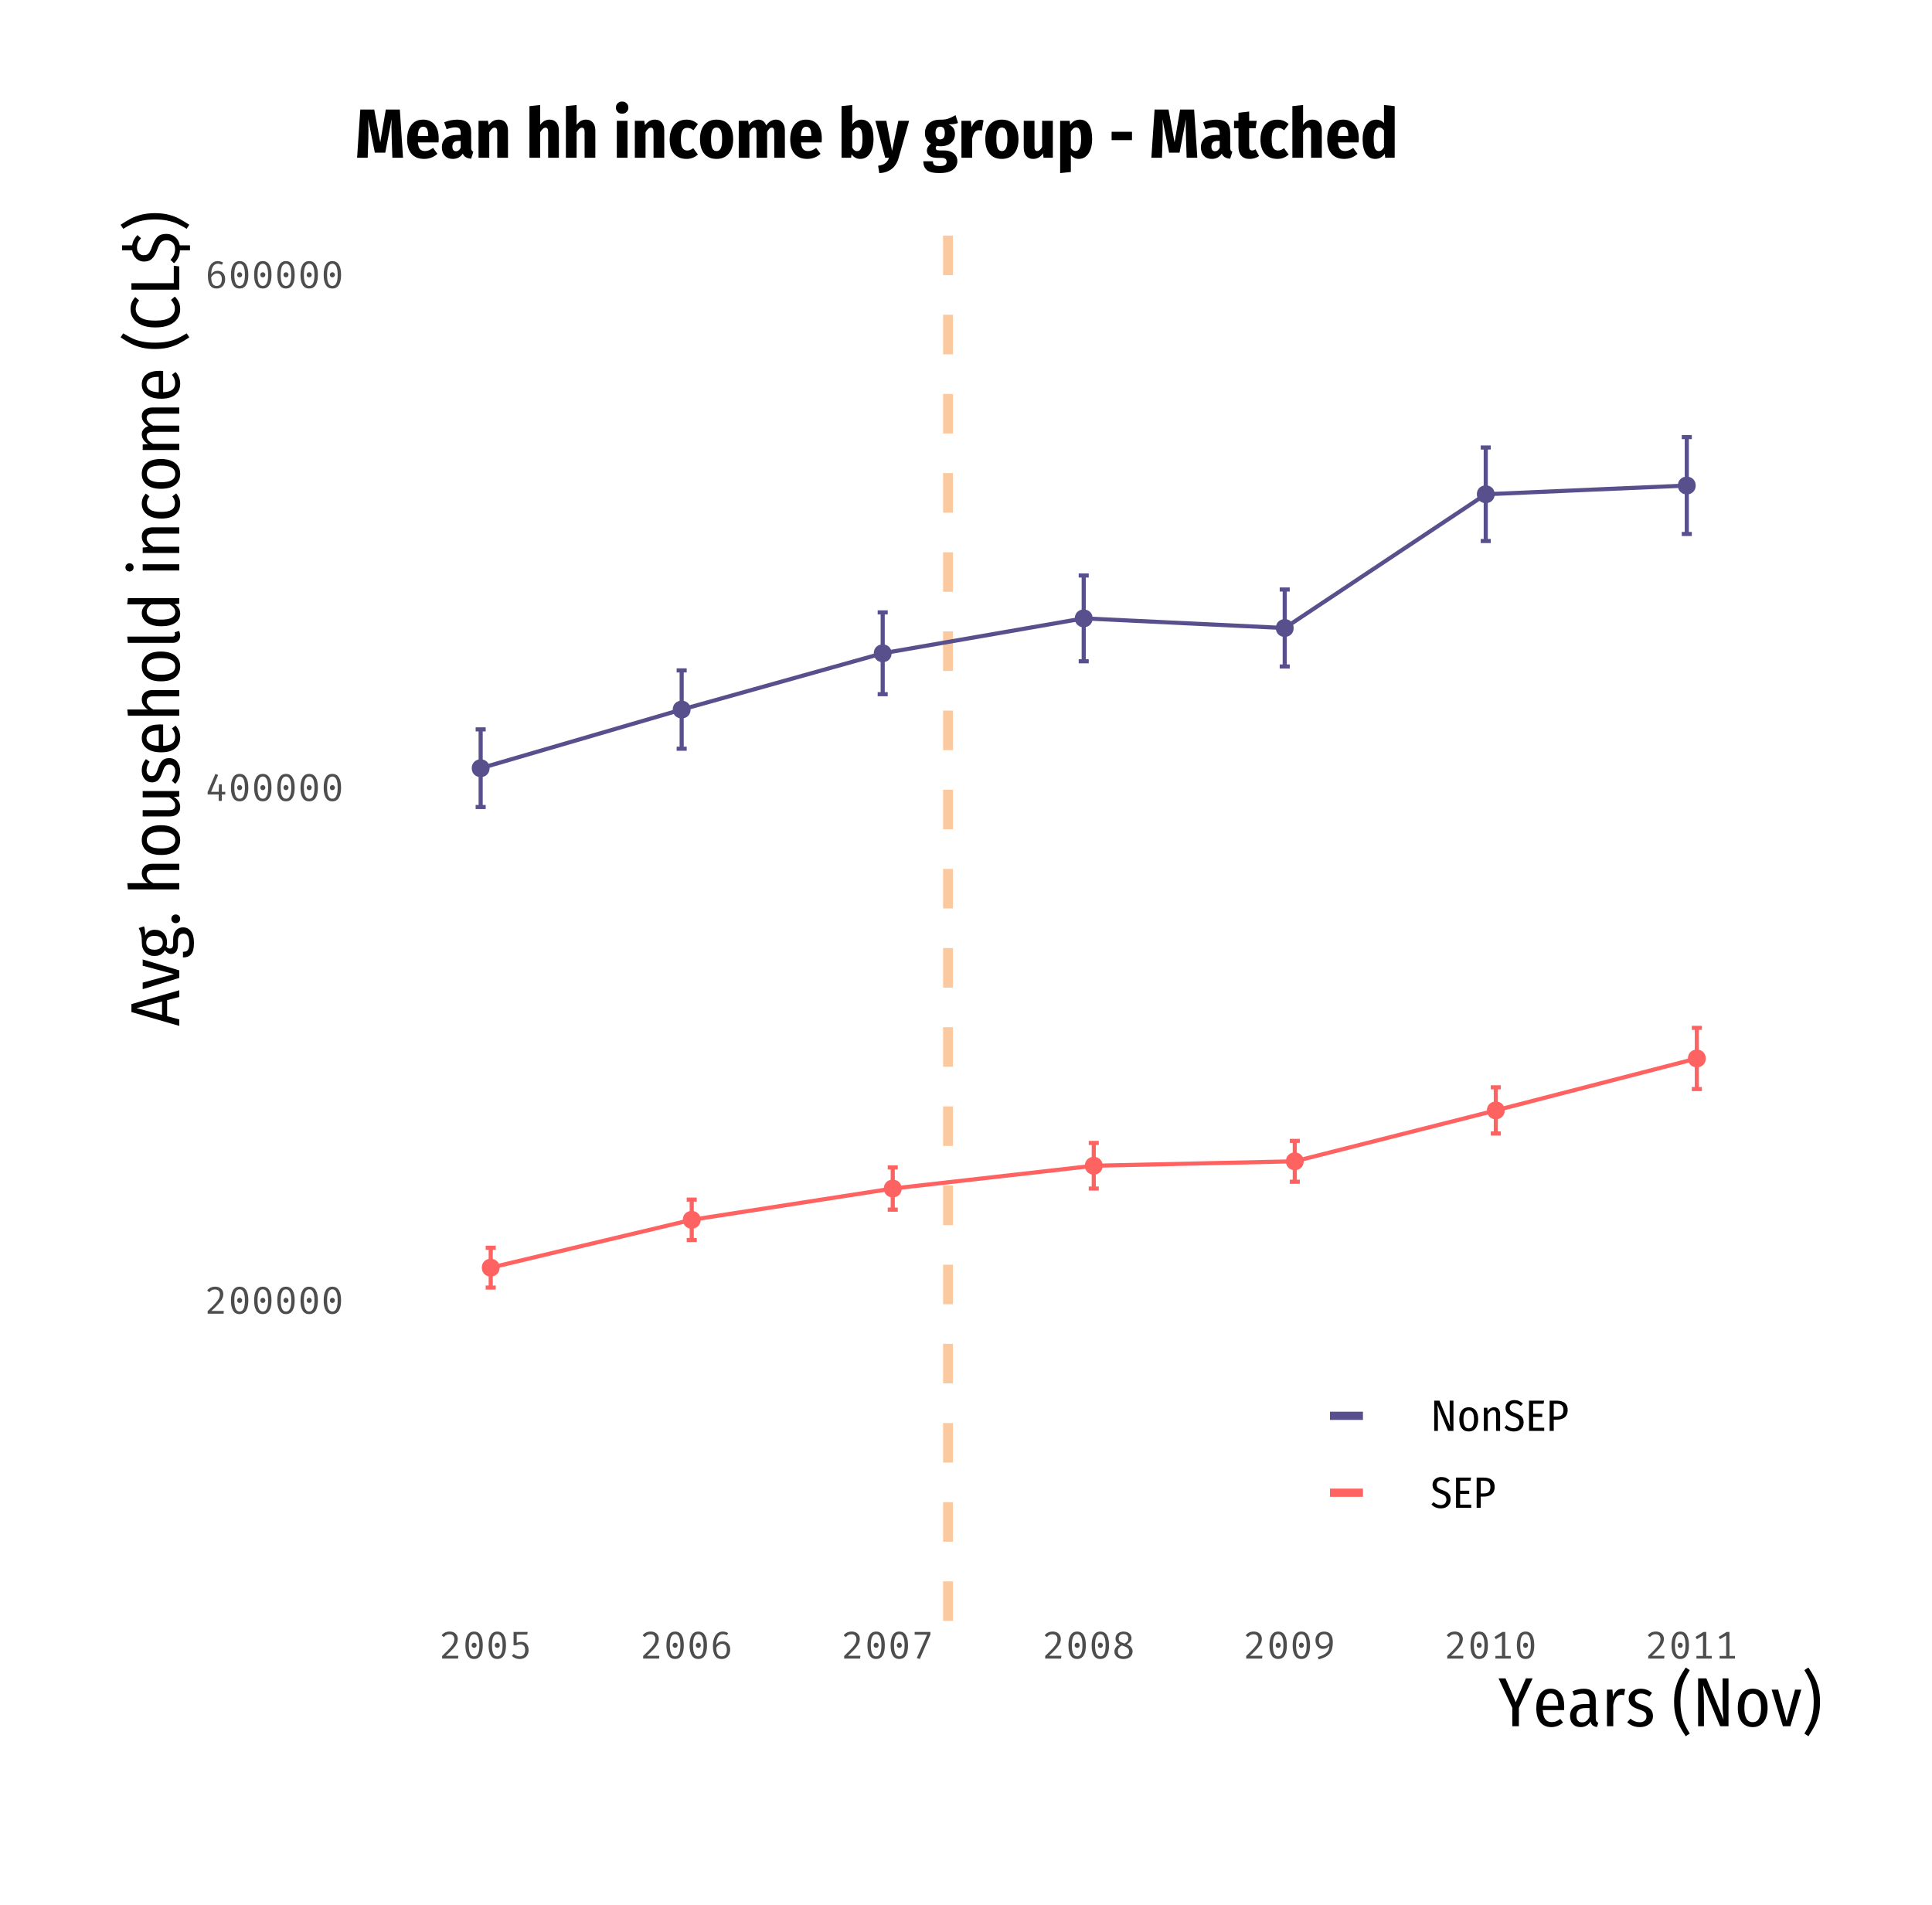 <?xml version="1.0" encoding="UTF-8"?>
<svg xmlns="http://www.w3.org/2000/svg" xmlns:xlink="http://www.w3.org/1999/xlink" width="500pt" height="493pt" viewBox="0 0 500 493" version="1.1">
<defs>
<g>
<symbol overflow="visible" id="glyph0-0">
<path style="stroke:none;" d="M 6.18 -11.949 L 6.18 3.984 L 1.398 3.984 L 1.398 -11.949 Z M 5.566 -11.359 L 2.027 -11.359 L 2.027 3.391 L 5.566 3.391 Z M 3.688 -5.133 C 4.141 -5.133 4.465 -5.012 4.66 -4.77 C 4.848 -4.527 4.945 -4.211 4.949 -3.824 C 4.945 -3.422 4.859 -3.109 4.691 -2.891 C 4.52 -2.668 4.246 -2.531 3.871 -2.48 L 3.871 -1.969 C 3.867 -1.883 3.84 -1.816 3.785 -1.77 C 3.727 -1.719 3.66 -1.691 3.586 -1.695 C 3.508 -1.691 3.441 -1.719 3.387 -1.77 C 3.328 -1.816 3.297 -1.883 3.301 -1.969 L 3.301 -2.926 C 3.699 -2.945 3.973 -3.02 4.117 -3.148 C 4.262 -3.27 4.336 -3.488 4.336 -3.801 C 4.336 -4.047 4.285 -4.238 4.188 -4.379 C 4.086 -4.512 3.902 -4.582 3.641 -4.586 C 3.418 -4.582 3.223 -4.539 3.051 -4.461 C 2.988 -4.434 2.938 -4.422 2.902 -4.426 C 2.816 -4.422 2.75 -4.449 2.703 -4.5 C 2.648 -4.547 2.625 -4.609 2.629 -4.688 C 2.625 -4.832 2.738 -4.941 2.965 -5.02 C 3.188 -5.094 3.426 -5.133 3.688 -5.133 Z M 3.586 -1.367 C 3.695 -1.363 3.789 -1.324 3.867 -1.25 C 3.945 -1.172 3.984 -1.078 3.984 -0.969 C 3.984 -0.844 3.945 -0.742 3.867 -0.664 C 3.789 -0.582 3.695 -0.543 3.586 -0.547 C 3.469 -0.543 3.371 -0.582 3.301 -0.664 C 3.223 -0.742 3.188 -0.844 3.188 -0.969 C 3.188 -1.078 3.223 -1.172 3.301 -1.25 C 3.371 -1.324 3.469 -1.363 3.586 -1.367 Z M 3.586 -1.367 "/>
</symbol>
<symbol overflow="visible" id="glyph0-1">
<path style="stroke:none;" d="M 5.941 0 L 4.574 0 L 1.785 -6.727 C 1.875 -5.723 1.922 -4.746 1.922 -3.801 L 1.922 0 L 0.969 0 L 0.969 -7.832 L 2.32 -7.832 L 5.121 -1.094 C 5.09 -1.355 5.055 -1.719 5.023 -2.184 C 4.984 -2.645 4.969 -3.105 4.973 -3.562 L 4.973 -7.832 L 5.941 -7.832 Z M 5.941 0 "/>
</symbol>
<symbol overflow="visible" id="glyph0-2">
<path style="stroke:none;" d="M 3.004 -6.133 C 3.766 -6.129 4.359 -5.859 4.789 -5.324 C 5.211 -4.785 5.426 -4.012 5.43 -3.004 C 5.426 -2.031 5.211 -1.262 4.781 -0.699 C 4.348 -0.133 3.75 0.145 2.992 0.148 C 2.223 0.145 1.625 -0.129 1.199 -0.684 C 0.77 -1.234 0.555 -2.004 0.559 -2.992 C 0.555 -3.984 0.773 -4.758 1.207 -5.309 C 1.637 -5.855 2.234 -6.129 3.004 -6.133 Z M 3.004 -5.316 C 2.555 -5.312 2.215 -5.125 1.98 -4.75 C 1.746 -4.371 1.629 -3.785 1.629 -2.992 C 1.629 -1.434 2.082 -0.656 2.992 -0.66 C 3.902 -0.656 4.359 -1.438 4.359 -3.004 C 4.359 -3.797 4.242 -4.383 4.016 -4.758 C 3.785 -5.129 3.449 -5.312 3.004 -5.316 Z M 3.004 -5.316 "/>
</symbol>
<symbol overflow="visible" id="glyph0-3">
<path style="stroke:none;" d="M 3.598 -6.133 C 4.074 -6.129 4.445 -5.973 4.715 -5.66 C 4.984 -5.348 5.121 -4.914 5.121 -4.359 L 5.121 0 L 4.098 0 L 4.098 -4.234 C 4.094 -4.617 4.031 -4.895 3.902 -5.07 C 3.773 -5.238 3.574 -5.324 3.312 -5.328 C 2.809 -5.324 2.355 -4.969 1.945 -4.258 L 1.945 0 L 0.922 0 L 0.922 -5.988 L 1.809 -5.988 L 1.891 -5.098 C 2.348 -5.785 2.918 -6.129 3.598 -6.133 Z M 3.598 -6.133 "/>
</symbol>
<symbol overflow="visible" id="glyph0-4">
<path style="stroke:none;" d="M 2.824 -7.977 C 3.285 -7.973 3.688 -7.898 4.031 -7.75 C 4.375 -7.598 4.699 -7.371 5.008 -7.066 L 4.473 -6.465 C 4.211 -6.688 3.957 -6.855 3.703 -6.969 C 3.449 -7.078 3.172 -7.137 2.879 -7.137 C 2.496 -7.137 2.191 -7.031 1.961 -6.824 C 1.73 -6.613 1.617 -6.336 1.617 -5.996 C 1.617 -5.766 1.66 -5.57 1.754 -5.41 C 1.84 -5.246 1.996 -5.102 2.219 -4.969 C 2.438 -4.836 2.75 -4.699 3.152 -4.562 C 3.613 -4.395 3.992 -4.215 4.289 -4.027 C 4.586 -3.836 4.812 -3.594 4.973 -3.301 C 5.129 -3 5.207 -2.629 5.211 -2.184 C 5.207 -1.734 5.105 -1.336 4.902 -0.984 C 4.695 -0.633 4.402 -0.355 4.023 -0.152 C 3.637 0.047 3.188 0.145 2.676 0.148 C 1.723 0.145 0.914 -0.191 0.25 -0.875 L 0.809 -1.48 C 1.09 -1.227 1.375 -1.035 1.668 -0.906 C 1.957 -0.77 2.281 -0.703 2.641 -0.707 C 3.086 -0.703 3.445 -0.828 3.715 -1.086 C 3.984 -1.336 4.117 -1.688 4.121 -2.141 C 4.117 -2.523 4.012 -2.832 3.797 -3.059 C 3.578 -3.285 3.18 -3.496 2.605 -3.699 C 1.867 -3.953 1.34 -4.254 1.02 -4.598 C 0.695 -4.938 0.531 -5.383 0.535 -5.93 C 0.531 -6.316 0.629 -6.664 0.824 -6.98 C 1.016 -7.293 1.289 -7.539 1.641 -7.715 C 1.988 -7.887 2.383 -7.973 2.824 -7.977 Z M 2.824 -7.977 "/>
</symbol>
<symbol overflow="visible" id="glyph0-5">
<path style="stroke:none;" d="M 4.859 -7.832 L 4.734 -7.012 L 2.027 -7.012 L 2.027 -4.426 L 4.383 -4.426 L 4.383 -3.609 L 2.027 -3.609 L 2.027 -0.832 L 4.895 -0.832 L 4.895 0 L 0.969 0 L 0.969 -7.832 Z M 4.859 -7.832 "/>
</symbol>
<symbol overflow="visible" id="glyph0-6">
<path style="stroke:none;" d="M 2.742 -7.832 C 3.68 -7.828 4.395 -7.625 4.891 -7.227 C 5.383 -6.82 5.629 -6.219 5.633 -5.418 C 5.629 -4.566 5.379 -3.934 4.875 -3.523 C 4.371 -3.105 3.672 -2.898 2.777 -2.902 L 2.027 -2.902 L 2.027 0 L 0.969 0 L 0.969 -7.832 Z M 2.742 -3.723 C 3.34 -3.719 3.785 -3.844 4.086 -4.098 C 4.379 -4.344 4.527 -4.781 4.531 -5.406 C 4.527 -5.973 4.383 -6.383 4.09 -6.641 C 3.797 -6.891 3.352 -7.02 2.754 -7.023 L 2.027 -7.023 L 2.027 -3.723 Z M 2.742 -3.723 "/>
</symbol>
<symbol overflow="visible" id="glyph1-0">
<path style="stroke:none;" d="M 5.102 -10.5 L 5.102 3.5 L 0.898 3.5 L 0.898 -10.5 Z M 4.559 -9.98 L 1.449 -9.98 L 1.449 2.98 L 4.559 2.98 Z M 3.07 -1.73 C 3.07 -1.652 3.043 -1.594 2.996 -1.555 C 2.941 -1.508 2.883 -1.488 2.82 -1.488 C 2.75 -1.488 2.691 -1.508 2.645 -1.555 C 2.59 -1.594 2.566 -1.652 2.57 -1.73 L 2.57 -2.57 C 2.922 -2.59 3.16 -2.656 3.289 -2.766 C 3.414 -2.875 3.48 -3.066 3.48 -3.34 C 3.48 -3.559 3.434 -3.727 3.348 -3.852 C 3.258 -3.969 3.102 -4.031 2.871 -4.031 C 2.676 -4.031 2.5 -3.992 2.352 -3.922 C 2.301 -3.898 2.258 -3.891 2.219 -3.891 C 2.145 -3.891 2.086 -3.91 2.043 -3.953 C 2 -3.996 1.98 -4.051 1.98 -4.121 C 1.98 -4.242 2.078 -4.34 2.273 -4.41 C 2.469 -4.477 2.68 -4.512 2.91 -4.512 C 3.309 -4.512 3.594 -4.402 3.766 -4.191 C 3.934 -3.973 4.02 -3.695 4.02 -3.359 C 4.02 -3 3.941 -2.727 3.793 -2.539 C 3.641 -2.344 3.402 -2.227 3.07 -2.18 Z M 2.469 -0.852 C 2.465 -0.945 2.5 -1.027 2.57 -1.098 C 2.637 -1.16 2.719 -1.195 2.82 -1.199 C 2.914 -1.195 3 -1.16 3.07 -1.098 C 3.137 -1.027 3.168 -0.945 3.172 -0.852 C 3.168 -0.742 3.137 -0.656 3.07 -0.586 C 3 -0.516 2.914 -0.48 2.82 -0.48 C 2.719 -0.48 2.637 -0.516 2.57 -0.586 C 2.5 -0.656 2.465 -0.742 2.469 -0.852 Z M 2.469 -0.852 "/>
</symbol>
<symbol overflow="visible" id="glyph1-1">
<path style="stroke:none;" d="M 2.691 -7 C 3.105 -6.996 3.473 -6.914 3.793 -6.75 C 4.105 -6.582 4.348 -6.352 4.52 -6.062 C 4.684 -5.77 4.77 -5.441 4.77 -5.078 C 4.77 -4.652 4.668 -4.238 4.473 -3.84 C 4.273 -3.434 3.961 -2.996 3.527 -2.523 C 3.094 -2.043 2.48 -1.441 1.691 -0.719 L 4.93 -0.719 L 4.828 0 L 0.73 0 L 0.73 -0.68 C 1.625 -1.539 2.293 -2.211 2.734 -2.699 C 3.168 -3.184 3.469 -3.602 3.641 -3.949 C 3.805 -4.293 3.891 -4.66 3.891 -5.051 C 3.891 -5.434 3.777 -5.734 3.559 -5.957 C 3.336 -6.176 3.035 -6.285 2.648 -6.289 C 2.32 -6.285 2.047 -6.23 1.836 -6.125 C 1.617 -6.012 1.398 -5.824 1.172 -5.559 L 0.59 -6.012 C 0.859 -6.348 1.164 -6.594 1.504 -6.758 C 1.84 -6.914 2.234 -6.996 2.691 -7 Z M 2.691 -7 "/>
</symbol>
<symbol overflow="visible" id="glyph1-2">
<path style="stroke:none;" d="M 3 -7 C 3.734 -6.996 4.293 -6.691 4.676 -6.086 C 5.059 -5.473 5.25 -4.594 5.25 -3.449 C 5.25 -2.293 5.059 -1.41 4.676 -0.805 C 4.293 -0.195 3.734 0.105 3 0.109 C 2.266 0.105 1.707 -0.195 1.324 -0.805 C 0.941 -1.41 0.75 -2.293 0.75 -3.449 C 0.75 -4.594 0.941 -5.473 1.324 -6.086 C 1.707 -6.691 2.266 -6.996 3 -7 Z M 3 -6.32 C 2.086 -6.316 1.629 -5.359 1.629 -3.449 C 1.629 -1.527 2.086 -0.566 3 -0.57 C 3.914 -0.566 4.371 -1.527 4.371 -3.449 C 4.371 -5.359 3.914 -6.316 3 -6.32 Z M 3 -4.102 C 3.188 -4.102 3.344 -4.035 3.469 -3.91 C 3.594 -3.777 3.656 -3.625 3.66 -3.449 C 3.656 -3.262 3.594 -3.105 3.469 -2.98 C 3.344 -2.852 3.188 -2.789 3 -2.789 C 2.812 -2.789 2.656 -2.852 2.535 -2.98 C 2.41 -3.105 2.348 -3.262 2.352 -3.449 C 2.348 -3.625 2.41 -3.777 2.535 -3.91 C 2.656 -4.035 2.812 -4.102 3 -4.102 Z M 3 -4.102 "/>
</symbol>
<symbol overflow="visible" id="glyph1-3">
<path style="stroke:none;" d="M 5.281 -1.672 L 4.391 -1.672 L 4.391 0 L 3.578 0 L 3.578 -1.672 L 0.719 -1.672 L 0.719 -2.289 L 2.738 -7 L 3.441 -6.699 L 1.609 -2.352 L 3.59 -2.352 L 3.66 -4.301 L 4.391 -4.301 L 4.391 -2.352 L 5.281 -2.352 Z M 5.281 -1.672 "/>
</symbol>
<symbol overflow="visible" id="glyph1-4">
<path style="stroke:none;" d="M 3.301 -4.48 C 3.656 -4.477 3.984 -4.395 4.285 -4.238 C 4.578 -4.074 4.812 -3.836 4.988 -3.516 C 5.16 -3.191 5.25 -2.793 5.25 -2.32 C 5.25 -1.824 5.152 -1.391 4.961 -1.023 C 4.766 -0.652 4.504 -0.371 4.18 -0.18 C 3.852 0.012 3.484 0.105 3.078 0.109 C 2.273 0.105 1.691 -0.18 1.332 -0.758 C 0.965 -1.336 0.785 -2.168 0.789 -3.25 C 0.785 -4.008 0.887 -4.668 1.094 -5.234 C 1.293 -5.793 1.586 -6.23 1.973 -6.539 C 2.355 -6.844 2.816 -6.996 3.352 -7 C 3.852 -6.996 4.305 -6.859 4.719 -6.59 L 4.391 -6.031 C 4.059 -6.219 3.711 -6.316 3.34 -6.32 C 2.812 -6.316 2.398 -6.07 2.105 -5.578 C 1.805 -5.086 1.652 -4.41 1.641 -3.559 C 1.852 -3.875 2.094 -4.109 2.371 -4.258 C 2.641 -4.402 2.949 -4.477 3.301 -4.48 Z M 3.078 -0.57 C 3.5 -0.566 3.828 -0.719 4.055 -1.023 C 4.277 -1.324 4.387 -1.746 4.391 -2.289 C 4.387 -3.293 3.98 -3.797 3.172 -3.801 C 2.848 -3.797 2.559 -3.707 2.305 -3.535 C 2.047 -3.355 1.828 -3.117 1.648 -2.82 C 1.66 -2.035 1.781 -1.465 2.012 -1.109 C 2.234 -0.746 2.59 -0.566 3.078 -0.57 Z M 3.078 -0.57 "/>
</symbol>
<symbol overflow="visible" id="glyph1-5">
<path style="stroke:none;" d="M 4.75 -6.211 L 2.031 -6.211 L 2.031 -4.039 C 2.223 -4.148 2.414 -4.227 2.605 -4.273 C 2.793 -4.312 2.996 -4.336 3.211 -4.34 C 3.781 -4.336 4.238 -4.145 4.586 -3.77 C 4.926 -3.387 5.098 -2.859 5.102 -2.18 C 5.098 -1.727 5.004 -1.324 4.816 -0.98 C 4.625 -0.629 4.352 -0.363 4 -0.176 C 3.645 0.012 3.234 0.105 2.77 0.109 C 2 0.105 1.332 -0.164 0.77 -0.711 L 1.289 -1.219 C 1.711 -0.789 2.203 -0.574 2.77 -0.578 C 3.227 -0.574 3.582 -0.715 3.84 -1 C 4.09 -1.277 4.219 -1.68 4.219 -2.211 C 4.219 -2.727 4.105 -3.102 3.879 -3.332 C 3.652 -3.562 3.348 -3.68 2.969 -3.68 C 2.785 -3.68 2.621 -3.66 2.48 -3.629 C 2.332 -3.59 2.141 -3.531 1.898 -3.449 L 1.219 -3.449 L 1.219 -6.891 L 4.871 -6.891 Z M 4.75 -6.211 "/>
</symbol>
<symbol overflow="visible" id="glyph1-6">
<path style="stroke:none;" d="M 1.52 -0.141 L 4.199 -6.191 L 0.969 -6.191 L 0.969 -6.891 L 5.051 -6.891 L 5.051 -6.238 L 2.301 0.09 Z M 1.52 -0.141 "/>
</symbol>
<symbol overflow="visible" id="glyph1-7">
<path style="stroke:none;" d="M 5.059 -5.25 C 5.055 -4.922 4.957 -4.633 4.758 -4.391 C 4.559 -4.141 4.262 -3.91 3.871 -3.691 C 4.336 -3.496 4.699 -3.242 4.961 -2.93 C 5.219 -2.617 5.348 -2.258 5.352 -1.852 C 5.348 -1.477 5.25 -1.137 5.059 -0.84 C 4.863 -0.535 4.59 -0.305 4.23 -0.141 C 3.871 0.023 3.453 0.105 2.98 0.109 C 2.5 0.105 2.082 0.023 1.73 -0.145 C 1.371 -0.312 1.102 -0.543 0.922 -0.84 C 0.734 -1.129 0.645 -1.461 0.648 -1.828 C 0.645 -2.594 1.109 -3.191 2.039 -3.629 C 1.656 -3.805 1.375 -4.016 1.203 -4.262 C 1.023 -4.504 0.938 -4.816 0.941 -5.199 C 0.938 -5.59 1.039 -5.926 1.25 -6.199 C 1.453 -6.473 1.715 -6.672 2.035 -6.805 C 2.348 -6.93 2.672 -6.996 3 -7 C 3.352 -6.996 3.684 -6.934 4 -6.809 C 4.309 -6.684 4.562 -6.488 4.762 -6.223 C 4.957 -5.957 5.055 -5.633 5.059 -5.25 Z M 1.762 -5.191 C 1.758 -4.934 1.816 -4.73 1.934 -4.582 C 2.051 -4.434 2.203 -4.312 2.398 -4.223 C 2.59 -4.133 2.887 -4.023 3.281 -3.898 C 3.617 -4.094 3.859 -4.289 4.012 -4.484 C 4.16 -4.672 4.234 -4.914 4.238 -5.211 C 4.234 -5.555 4.129 -5.832 3.914 -6.035 C 3.695 -6.238 3.391 -6.34 3 -6.34 C 2.605 -6.34 2.301 -6.238 2.086 -6.039 C 1.867 -5.836 1.758 -5.555 1.762 -5.191 Z M 4.461 -1.828 C 4.457 -2.121 4.383 -2.359 4.238 -2.543 C 4.09 -2.727 3.898 -2.871 3.664 -2.98 C 3.422 -3.086 3.07 -3.223 2.609 -3.391 C 1.891 -3.055 1.535 -2.535 1.539 -1.828 C 1.535 -1.434 1.66 -1.125 1.91 -0.902 C 2.156 -0.68 2.512 -0.566 2.98 -0.57 C 3.445 -0.566 3.809 -0.684 4.07 -0.918 C 4.328 -1.148 4.457 -1.453 4.461 -1.828 Z M 4.461 -1.828 "/>
</symbol>
<symbol overflow="visible" id="glyph1-8">
<path style="stroke:none;" d="M 2.891 -6.988 C 3.641 -6.984 4.203 -6.75 4.578 -6.289 C 4.949 -5.82 5.137 -5.168 5.141 -4.328 C 5.137 -3.359 5.012 -2.59 4.766 -2.02 C 4.512 -1.445 4.129 -0.992 3.613 -0.664 C 3.094 -0.332 2.379 -0.043 1.469 0.211 L 1.27 -0.43 C 2.246 -0.688 2.984 -1.047 3.488 -1.5 C 3.984 -1.953 4.238 -2.574 4.25 -3.371 C 4.07 -3.121 3.848 -2.918 3.574 -2.758 C 3.297 -2.598 2.977 -2.52 2.621 -2.52 C 2.238 -2.52 1.902 -2.609 1.605 -2.789 C 1.309 -2.969 1.074 -3.223 0.91 -3.555 C 0.738 -3.883 0.656 -4.27 0.66 -4.719 C 0.656 -5.195 0.754 -5.605 0.953 -5.949 C 1.148 -6.285 1.414 -6.543 1.754 -6.723 C 2.09 -6.895 2.469 -6.984 2.891 -6.988 Z M 2.762 -3.199 C 3.074 -3.199 3.359 -3.277 3.609 -3.438 C 3.855 -3.598 4.074 -3.824 4.27 -4.121 C 4.281 -4.918 4.176 -5.484 3.957 -5.812 C 3.734 -6.141 3.379 -6.305 2.891 -6.309 C 2.438 -6.305 2.102 -6.168 1.879 -5.898 C 1.648 -5.621 1.535 -5.219 1.539 -4.691 C 1.535 -4.18 1.641 -3.805 1.855 -3.562 C 2.062 -3.32 2.363 -3.199 2.762 -3.199 Z M 2.762 -3.199 "/>
</symbol>
<symbol overflow="visible" id="glyph1-9">
<path style="stroke:none;" d="M 5.172 -0.68 L 5.172 0 L 1.199 0 L 1.199 -0.68 L 2.891 -0.68 L 2.891 -5.969 L 1.32 -5.02 L 0.949 -5.609 L 3 -6.891 L 3.738 -6.891 L 3.738 -0.68 Z M 5.172 -0.68 "/>
</symbol>
<symbol overflow="visible" id="glyph2-0">
<path style="stroke:none;" d="M 9.773 -18.898 L 9.773 6.301 L 2.215 6.301 L 2.215 -18.898 Z M 8.801 -17.965 L 3.203 -17.965 L 3.203 5.363 L 8.801 5.363 Z M 5.832 -8.117 C 6.547 -8.113 7.059 -7.922 7.367 -7.539 C 7.672 -7.152 7.828 -6.656 7.828 -6.047 C 7.828 -5.41 7.691 -4.918 7.422 -4.57 C 7.152 -4.223 6.719 -4.008 6.121 -3.926 L 6.121 -3.113 C 6.117 -2.977 6.07 -2.871 5.984 -2.797 C 5.891 -2.719 5.789 -2.684 5.672 -2.684 C 5.547 -2.684 5.438 -2.719 5.352 -2.797 C 5.258 -2.871 5.215 -2.977 5.219 -3.113 L 5.219 -4.625 C 5.855 -4.656 6.289 -4.773 6.516 -4.977 C 6.742 -5.172 6.855 -5.52 6.859 -6.012 C 6.855 -6.406 6.777 -6.711 6.625 -6.93 C 6.465 -7.145 6.176 -7.254 5.762 -7.254 C 5.41 -7.254 5.098 -7.188 4.824 -7.055 C 4.723 -7.02 4.645 -7 4.59 -7.004 C 4.453 -7 4.348 -7.039 4.273 -7.117 C 4.191 -7.191 4.152 -7.289 4.156 -7.414 C 4.152 -7.641 4.332 -7.816 4.688 -7.938 C 5.039 -8.055 5.418 -8.113 5.832 -8.117 Z M 5.672 -2.16 C 5.852 -2.156 6 -2.098 6.121 -1.98 C 6.238 -1.859 6.297 -1.707 6.301 -1.531 C 6.297 -1.336 6.238 -1.176 6.121 -1.051 C 6 -0.922 5.852 -0.859 5.672 -0.863 C 5.488 -0.859 5.336 -0.922 5.219 -1.051 C 5.098 -1.176 5.039 -1.336 5.039 -1.531 C 5.039 -1.707 5.098 -1.859 5.219 -1.98 C 5.336 -2.098 5.488 -2.156 5.672 -2.16 Z M 5.672 -2.16 "/>
</symbol>
<symbol overflow="visible" id="glyph2-1">
<path style="stroke:none;" d="M 8.891 -12.383 L 5.328 -4.77 L 5.328 0 L 3.637 0 L 3.637 -4.754 L 0.07 -12.383 L 1.871 -12.383 L 4.52 -6.191 L 7.145 -12.383 Z M 8.891 -12.383 "/>
</symbol>
<symbol overflow="visible" id="glyph2-2">
<path style="stroke:none;" d="M 8.102 -5.023 C 8.098 -4.766 8.086 -4.484 8.062 -4.176 L 2.555 -4.176 C 2.602 -3.07 2.824 -2.273 3.223 -1.789 C 3.617 -1.301 4.156 -1.059 4.844 -1.062 C 5.27 -1.059 5.656 -1.125 6 -1.258 C 6.344 -1.387 6.699 -1.602 7.074 -1.906 L 7.793 -0.953 C 6.902 -0.16 5.895 0.234 4.77 0.234 C 3.531 0.234 2.574 -0.191 1.898 -1.051 C 1.219 -1.906 0.879 -3.109 0.883 -4.66 C 0.879 -6.207 1.203 -7.438 1.852 -8.344 C 2.5 -9.25 3.398 -9.703 4.555 -9.703 C 5.691 -9.703 6.57 -9.297 7.184 -8.488 C 7.793 -7.676 8.098 -6.52 8.102 -5.023 Z M 6.535 -5.508 C 6.531 -7.484 5.879 -8.473 4.57 -8.477 C 3.969 -8.473 3.492 -8.223 3.148 -7.73 C 2.797 -7.23 2.602 -6.426 2.555 -5.309 L 6.535 -5.309 Z M 6.535 -5.508 "/>
</symbol>
<symbol overflow="visible" id="glyph2-3">
<path style="stroke:none;" d="M 7.363 -2.16 C 7.359 -1.773 7.414 -1.488 7.523 -1.305 C 7.633 -1.117 7.801 -0.977 8.027 -0.883 L 7.688 0.215 C 7.219 0.141 6.852 0 6.586 -0.215 C 6.32 -0.43 6.133 -0.762 6.031 -1.207 C 5.414 -0.246 4.559 0.234 3.457 0.234 C 2.613 0.234 1.945 -0.023 1.457 -0.547 C 0.961 -1.066 0.715 -1.766 0.719 -2.645 C 0.715 -3.648 1.043 -4.418 1.707 -4.949 C 2.363 -5.477 3.309 -5.742 4.535 -5.742 L 5.762 -5.742 L 5.762 -6.551 C 5.758 -7.211 5.625 -7.688 5.355 -7.984 C 5.082 -8.277 4.641 -8.426 4.031 -8.426 C 3.371 -8.426 2.602 -8.258 1.727 -7.922 L 1.332 -9.055 C 2.383 -9.484 3.367 -9.703 4.285 -9.703 C 6.332 -9.703 7.359 -8.676 7.363 -6.625 Z M 3.836 -0.988 C 4.672 -0.984 5.312 -1.477 5.762 -2.465 L 5.762 -4.699 L 4.715 -4.699 C 3.152 -4.699 2.371 -4.043 2.375 -2.734 C 2.371 -2.168 2.5 -1.734 2.754 -1.438 C 3.004 -1.133 3.363 -0.984 3.836 -0.988 Z M 3.836 -0.988 "/>
</symbol>
<symbol overflow="visible" id="glyph2-4">
<path style="stroke:none;" d="M 5.348 -9.684 C 5.656 -9.68 5.926 -9.645 6.156 -9.574 L 5.887 -8.012 C 5.656 -8.078 5.41 -8.113 5.148 -8.117 C 4.617 -8.113 4.188 -7.906 3.859 -7.488 C 3.527 -7.066 3.266 -6.422 3.078 -5.562 L 3.078 0 L 1.457 0 L 1.457 -9.469 L 2.863 -9.469 L 2.988 -7.598 C 3.457 -8.984 4.242 -9.68 5.348 -9.684 Z M 5.348 -9.684 "/>
</symbol>
<symbol overflow="visible" id="glyph2-5">
<path style="stroke:none;" d="M 3.906 -9.703 C 4.996 -9.703 5.969 -9.34 6.82 -8.621 L 6.137 -7.668 C 5.75 -7.93 5.391 -8.129 5.059 -8.262 C 4.719 -8.395 4.367 -8.461 3.996 -8.461 C 3.504 -8.461 3.113 -8.344 2.832 -8.109 C 2.547 -7.875 2.406 -7.551 2.41 -7.145 C 2.406 -6.746 2.543 -6.434 2.816 -6.207 C 3.086 -5.977 3.598 -5.746 4.355 -5.508 C 5.301 -5.207 5.992 -4.84 6.426 -4.41 C 6.855 -3.977 7.07 -3.383 7.074 -2.629 C 7.07 -1.738 6.746 -1.039 6.102 -0.531 C 5.449 -0.02 4.641 0.234 3.672 0.234 C 2.387 0.234 1.301 -0.191 0.414 -1.043 L 1.242 -1.945 C 1.996 -1.332 2.793 -1.023 3.637 -1.027 C 4.164 -1.023 4.59 -1.156 4.914 -1.422 C 5.234 -1.684 5.395 -2.051 5.398 -2.52 C 5.395 -2.855 5.34 -3.125 5.227 -3.328 C 5.113 -3.531 4.91 -3.715 4.617 -3.879 C 4.32 -4.039 3.891 -4.207 3.328 -4.391 C 2.43 -4.688 1.781 -5.051 1.387 -5.473 C 0.988 -5.891 0.789 -6.422 0.793 -7.074 C 0.789 -7.574 0.922 -8.023 1.188 -8.422 C 1.449 -8.816 1.816 -9.129 2.285 -9.359 C 2.754 -9.586 3.293 -9.703 3.906 -9.703 Z M 3.906 -9.703 "/>
</symbol>
<symbol overflow="visible" id="glyph2-6">
<path style="stroke:none;" d=""/>
</symbol>
<symbol overflow="visible" id="glyph2-7">
<path style="stroke:none;" d="M 4.68 -14.508 C 4.113 -13.594 3.664 -12.77 3.328 -12.043 C 2.992 -11.309 2.73 -10.477 2.547 -9.547 C 2.359 -8.613 2.266 -7.531 2.27 -6.301 C 2.266 -5.059 2.359 -3.98 2.547 -3.059 C 2.73 -2.137 2.992 -1.305 3.328 -0.566 C 3.664 0.172 4.113 0.992 4.68 1.906 L 3.637 2.594 C 2.973 1.594 2.438 0.711 2.031 -0.062 C 1.621 -0.832 1.285 -1.734 1.023 -2.77 C 0.758 -3.801 0.625 -4.977 0.629 -6.301 C 0.625 -7.617 0.758 -8.793 1.023 -9.828 C 1.285 -10.855 1.621 -11.758 2.031 -12.535 C 2.438 -13.309 2.973 -14.195 3.637 -15.191 Z M 4.68 -14.508 "/>
</symbol>
<symbol overflow="visible" id="glyph2-8">
<path style="stroke:none;" d="M 9.395 0 L 7.234 0 L 2.824 -10.637 C 2.969 -9.051 3.039 -7.512 3.043 -6.012 L 3.043 0 L 1.531 0 L 1.531 -12.383 L 3.672 -12.383 L 8.102 -1.727 C 8.051 -2.145 8 -2.723 7.945 -3.457 C 7.891 -4.188 7.863 -4.91 7.867 -5.633 L 7.867 -12.383 L 9.395 -12.383 Z M 9.395 0 "/>
</symbol>
<symbol overflow="visible" id="glyph2-9">
<path style="stroke:none;" d="M 4.754 -9.703 C 5.961 -9.703 6.902 -9.273 7.578 -8.422 C 8.246 -7.566 8.582 -6.344 8.586 -4.754 C 8.582 -3.215 8.242 -2 7.559 -1.105 C 6.875 -0.211 5.934 0.234 4.734 0.234 C 3.52 0.234 2.574 -0.203 1.898 -1.078 C 1.219 -1.953 0.879 -3.172 0.883 -4.734 C 0.879 -6.305 1.219 -7.523 1.906 -8.398 C 2.586 -9.266 3.535 -9.703 4.754 -9.703 Z M 4.754 -8.406 C 4.043 -8.402 3.504 -8.105 3.133 -7.516 C 2.758 -6.918 2.57 -5.992 2.574 -4.734 C 2.57 -2.273 3.293 -1.043 4.734 -1.043 C 6.172 -1.043 6.891 -2.277 6.895 -4.754 C 6.891 -6.008 6.711 -6.934 6.352 -7.523 C 5.992 -8.109 5.457 -8.402 4.754 -8.406 Z M 4.754 -8.406 "/>
</symbol>
<symbol overflow="visible" id="glyph2-10">
<path style="stroke:none;" d="M 7.848 -9.469 L 5.023 0 L 3.078 0 L 0.16 -9.469 L 1.855 -9.469 L 4.051 -1.367 L 6.227 -9.469 Z M 7.848 -9.469 "/>
</symbol>
<symbol overflow="visible" id="glyph2-11">
<path style="stroke:none;" d="M 1.676 -15.191 C 2.348 -14.168 2.883 -13.273 3.285 -12.508 C 3.684 -11.738 4.016 -10.844 4.281 -9.82 C 4.543 -8.793 4.676 -7.617 4.68 -6.301 C 4.676 -4.977 4.543 -3.805 4.281 -2.781 C 4.016 -1.754 3.684 -0.855 3.285 -0.09 C 2.883 0.68 2.348 1.57 1.676 2.594 L 0.629 1.906 C 1.191 0.992 1.641 0.172 1.969 -0.566 C 2.297 -1.305 2.559 -2.141 2.754 -3.07 C 2.945 -4 3.039 -5.074 3.043 -6.301 C 3.039 -7.52 2.945 -8.598 2.754 -9.531 C 2.559 -10.457 2.297 -11.289 1.969 -12.031 C 1.641 -12.766 1.191 -13.594 0.629 -14.508 Z M 1.676 -15.191 "/>
</symbol>
<symbol overflow="visible" id="glyph3-0">
<path style="stroke:none;" d="M -18.898 -9.773 L 6.301 -9.773 L 6.301 -2.215 L -18.898 -2.215 Z M -17.965 -8.801 L -17.965 -3.203 L 5.363 -3.203 L 5.363 -8.801 Z M -8.117 -5.832 C -8.113 -6.547 -7.922 -7.059 -7.539 -7.367 C -7.152 -7.672 -6.656 -7.828 -6.047 -7.828 C -5.41 -7.828 -4.918 -7.691 -4.57 -7.422 C -4.223 -7.152 -4.008 -6.719 -3.926 -6.121 L -3.113 -6.121 C -2.977 -6.117 -2.871 -6.07 -2.797 -5.984 C -2.719 -5.891 -2.684 -5.789 -2.684 -5.672 C -2.684 -5.547 -2.719 -5.438 -2.797 -5.352 C -2.871 -5.258 -2.977 -5.215 -3.113 -5.219 L -4.625 -5.219 C -4.656 -5.855 -4.773 -6.289 -4.977 -6.516 C -5.172 -6.742 -5.52 -6.855 -6.012 -6.859 C -6.406 -6.855 -6.711 -6.777 -6.93 -6.625 C -7.145 -6.465 -7.254 -6.176 -7.254 -5.762 C -7.254 -5.41 -7.188 -5.098 -7.055 -4.824 C -7.02 -4.723 -7 -4.645 -7.004 -4.59 C -7 -4.453 -7.039 -4.348 -7.117 -4.273 C -7.191 -4.191 -7.289 -4.152 -7.414 -4.156 C -7.641 -4.152 -7.816 -4.332 -7.938 -4.688 C -8.055 -5.039 -8.113 -5.418 -8.117 -5.832 Z M -2.16 -5.672 C -2.156 -5.852 -2.098 -6 -1.98 -6.121 C -1.859 -6.238 -1.707 -6.297 -1.531 -6.301 C -1.336 -6.297 -1.176 -6.238 -1.051 -6.121 C -0.922 -6 -0.859 -5.852 -0.863 -5.672 C -0.859 -5.488 -0.922 -5.336 -1.051 -5.219 C -1.176 -5.098 -1.336 -5.039 -1.531 -5.039 C -1.707 -5.039 -1.859 -5.098 -1.98 -5.219 C -2.098 -5.336 -2.156 -5.488 -2.16 -5.672 Z M -2.16 -5.672 "/>
</symbol>
<symbol overflow="visible" id="glyph3-1">
<path style="stroke:none;" d="M 0 -7.613 L -3.148 -6.785 L -3.148 -2.629 L 0 -1.801 L 0 -0.125 L -12.383 -3.707 L -12.383 -5.762 L 0 -9.344 Z M -4.465 -2.969 L -4.465 -6.445 L -11.051 -4.715 Z M -4.465 -2.969 "/>
</symbol>
<symbol overflow="visible" id="glyph3-2">
<path style="stroke:none;" d="M -9.469 -7.848 L 0 -5.023 L 0 -3.078 L -9.469 -0.16 L -9.469 -1.855 L -1.367 -4.051 L -9.469 -6.227 Z M -9.469 -7.848 "/>
</symbol>
<symbol overflow="visible" id="glyph3-3">
<path style="stroke:none;" d="M -9.125 -8.406 C -8.918 -7.887 -8.816 -7.09 -8.82 -6.012 C -8.312 -7.02 -7.484 -7.523 -6.336 -7.523 C -5.383 -7.523 -4.617 -7.227 -4.039 -6.633 C -3.453 -6.039 -3.164 -5.23 -3.168 -4.211 C -3.164 -3.824 -3.223 -3.477 -3.348 -3.168 C -3.105 -2.828 -2.801 -2.66 -2.43 -2.664 C -1.863 -2.66 -1.582 -3.055 -1.586 -3.852 L -1.586 -5.094 C -1.582 -6.023 -1.344 -6.77 -0.871 -7.324 C -0.395 -7.875 0.207 -8.148 0.938 -8.152 C 1.824 -8.148 2.52 -7.809 3.031 -7.125 C 3.539 -6.441 3.797 -5.438 3.797 -4.121 C 3.797 -2.75 3.562 -1.781 3.094 -1.215 C 2.625 -0.641 1.91 -0.355 0.953 -0.359 L 0.953 -1.816 C 1.348 -1.816 1.664 -1.883 1.898 -2.023 C 2.133 -2.156 2.305 -2.391 2.422 -2.727 C 2.531 -3.055 2.59 -3.527 2.594 -4.141 C 2.59 -4.988 2.457 -5.602 2.195 -5.977 C 1.93 -6.348 1.551 -6.531 1.062 -6.535 C 0.602 -6.531 0.254 -6.379 0.016 -6.074 C -0.223 -5.766 -0.34 -5.332 -0.344 -4.77 L -0.344 -3.707 C -0.34 -2.875 -0.5 -2.258 -0.82 -1.852 C -1.137 -1.445 -1.559 -1.242 -2.09 -1.242 C -2.699 -1.242 -3.246 -1.57 -3.727 -2.23 C -4.012 -1.727 -4.371 -1.352 -4.812 -1.105 C -5.25 -0.859 -5.781 -0.738 -6.406 -0.738 C -7.387 -0.738 -8.18 -1.047 -8.781 -1.672 C -9.379 -2.293 -9.68 -3.117 -9.684 -4.141 C -9.68 -5.086 -9.746 -5.82 -9.879 -6.344 C -10.012 -6.863 -10.215 -7.402 -10.492 -7.957 Z M -8.551 -4.156 C -8.547 -3.566 -8.363 -3.121 -8 -2.816 C -7.633 -2.508 -7.102 -2.355 -6.406 -2.359 C -5.73 -2.355 -5.207 -2.516 -4.832 -2.836 C -4.453 -3.152 -4.266 -3.59 -4.266 -4.156 C -4.266 -5.344 -4.984 -5.941 -6.426 -5.941 C -7.117 -5.941 -7.645 -5.789 -8.008 -5.488 C -8.367 -5.188 -8.547 -4.742 -8.551 -4.156 Z M -8.551 -4.156 "/>
</symbol>
<symbol overflow="visible" id="glyph3-4">
<path style="stroke:none;" d="M -2.051 -1.891 C -2.051 -2.223 -1.938 -2.496 -1.719 -2.707 C -1.492 -2.918 -1.227 -3.023 -0.918 -3.023 C -0.602 -3.023 -0.332 -2.918 -0.105 -2.707 C 0.121 -2.496 0.234 -2.223 0.234 -1.891 C 0.234 -1.562 0.121 -1.293 -0.105 -1.086 C -0.332 -0.875 -0.602 -0.773 -0.918 -0.773 C -1.227 -0.773 -1.492 -0.875 -1.719 -1.086 C -1.938 -1.293 -2.051 -1.562 -2.051 -1.891 Z M -2.051 -1.891 "/>
</symbol>
<symbol overflow="visible" id="glyph3-5">
<path style="stroke:none;" d=""/>
</symbol>
<symbol overflow="visible" id="glyph3-6">
<path style="stroke:none;" d="M -9.703 -5.688 C -9.703 -6.441 -9.449 -7.031 -8.945 -7.461 C -8.441 -7.883 -7.758 -8.098 -6.895 -8.102 L 0 -8.102 L 0 -6.48 L -6.695 -6.48 C -7.305 -6.48 -7.746 -6.375 -8.02 -6.164 C -8.289 -5.953 -8.426 -5.645 -8.426 -5.238 C -8.426 -4.445 -7.859 -3.723 -6.73 -3.078 L 0 -3.078 L 0 -1.457 L -13.285 -1.457 L -13.465 -3.078 L -8.117 -3.078 C -8.629 -3.422 -9.023 -3.809 -9.297 -4.23 C -9.566 -4.648 -9.703 -5.133 -9.703 -5.688 Z M -9.703 -5.688 "/>
</symbol>
<symbol overflow="visible" id="glyph3-7">
<path style="stroke:none;" d="M -9.703 -4.754 C -9.703 -5.961 -9.273 -6.902 -8.422 -7.578 C -7.566 -8.246 -6.344 -8.582 -4.754 -8.586 C -3.215 -8.582 -2 -8.242 -1.105 -7.559 C -0.211 -6.875 0.234 -5.934 0.234 -4.734 C 0.234 -3.52 -0.203 -2.574 -1.078 -1.898 C -1.953 -1.219 -3.172 -0.879 -4.734 -0.883 C -6.305 -0.879 -7.523 -1.219 -8.398 -1.906 C -9.266 -2.586 -9.703 -3.535 -9.703 -4.754 Z M -8.406 -4.754 C -8.402 -4.043 -8.105 -3.504 -7.516 -3.133 C -6.918 -2.758 -5.992 -2.57 -4.734 -2.574 C -2.273 -2.57 -1.043 -3.293 -1.043 -4.734 C -1.043 -6.172 -2.277 -6.891 -4.754 -6.895 C -6.008 -6.891 -6.934 -6.711 -7.523 -6.352 C -8.109 -5.992 -8.402 -5.457 -8.406 -4.754 Z M -8.406 -4.754 "/>
</symbol>
<symbol overflow="visible" id="glyph3-8">
<path style="stroke:none;" d="M 0 -7.957 L 0 -6.551 L -1.422 -6.461 C -0.316 -5.801 0.234 -4.918 0.234 -3.816 C 0.234 -3.059 -0.012 -2.465 -0.504 -2.035 C -0.996 -1.598 -1.66 -1.383 -2.504 -1.387 L -9.469 -1.387 L -9.469 -3.008 L -2.645 -3.008 C -2.09 -3.004 -1.688 -3.109 -1.43 -3.32 C -1.172 -3.527 -1.043 -3.844 -1.043 -4.266 C -1.043 -5.07 -1.57 -5.758 -2.629 -6.336 L -9.469 -6.336 L -9.469 -7.957 Z M 0 -7.957 "/>
</symbol>
<symbol overflow="visible" id="glyph3-9">
<path style="stroke:none;" d="M -9.703 -3.906 C -9.703 -4.996 -9.34 -5.969 -8.621 -6.82 L -7.668 -6.137 C -7.93 -5.75 -8.129 -5.391 -8.262 -5.059 C -8.395 -4.719 -8.461 -4.367 -8.461 -3.996 C -8.461 -3.504 -8.344 -3.113 -8.109 -2.832 C -7.875 -2.547 -7.551 -2.406 -7.145 -2.41 C -6.746 -2.406 -6.434 -2.543 -6.207 -2.816 C -5.977 -3.086 -5.746 -3.598 -5.508 -4.355 C -5.207 -5.301 -4.84 -5.992 -4.41 -6.426 C -3.977 -6.855 -3.383 -7.07 -2.629 -7.074 C -1.738 -7.07 -1.039 -6.746 -0.531 -6.102 C -0.02 -5.449 0.234 -4.641 0.234 -3.672 C 0.234 -2.387 -0.191 -1.301 -1.043 -0.414 L -1.945 -1.242 C -1.332 -1.996 -1.023 -2.793 -1.027 -3.637 C -1.023 -4.164 -1.156 -4.59 -1.422 -4.914 C -1.684 -5.234 -2.051 -5.395 -2.52 -5.398 C -2.855 -5.395 -3.125 -5.34 -3.328 -5.227 C -3.531 -5.113 -3.715 -4.91 -3.879 -4.617 C -4.039 -4.32 -4.207 -3.891 -4.391 -3.328 C -4.688 -2.43 -5.051 -1.781 -5.473 -1.387 C -5.891 -0.988 -6.422 -0.789 -7.074 -0.793 C -7.574 -0.789 -8.023 -0.922 -8.422 -1.188 C -8.816 -1.449 -9.129 -1.816 -9.359 -2.285 C -9.586 -2.754 -9.703 -3.293 -9.703 -3.906 Z M -9.703 -3.906 "/>
</symbol>
<symbol overflow="visible" id="glyph3-10">
<path style="stroke:none;" d="M -5.023 -8.102 C -4.766 -8.098 -4.484 -8.086 -4.176 -8.062 L -4.176 -2.555 C -3.07 -2.602 -2.273 -2.824 -1.789 -3.223 C -1.301 -3.617 -1.059 -4.156 -1.062 -4.844 C -1.059 -5.27 -1.125 -5.656 -1.258 -6 C -1.387 -6.344 -1.602 -6.699 -1.906 -7.074 L -0.953 -7.793 C -0.16 -6.902 0.234 -5.895 0.234 -4.77 C 0.234 -3.531 -0.191 -2.574 -1.051 -1.898 C -1.906 -1.219 -3.109 -0.879 -4.66 -0.883 C -6.207 -0.879 -7.438 -1.203 -8.344 -1.852 C -9.25 -2.5 -9.703 -3.398 -9.703 -4.555 C -9.703 -5.691 -9.297 -6.57 -8.488 -7.184 C -7.676 -7.793 -6.52 -8.098 -5.023 -8.102 Z M -5.508 -6.535 C -7.484 -6.531 -8.473 -5.879 -8.477 -4.57 C -8.473 -3.969 -8.223 -3.492 -7.73 -3.148 C -7.23 -2.797 -6.426 -2.602 -5.309 -2.555 L -5.309 -6.535 Z M -5.508 -6.535 "/>
</symbol>
<symbol overflow="visible" id="glyph3-11">
<path style="stroke:none;" d="M 0.234 -3.238 C 0.234 -2.66 0.062 -2.203 -0.285 -1.871 C -0.633 -1.531 -1.121 -1.363 -1.746 -1.367 L -13.301 -1.367 L -13.48 -2.988 L -1.801 -2.988 C -1.328 -2.988 -1.094 -3.18 -1.098 -3.562 C -1.094 -3.719 -1.133 -3.891 -1.207 -4.086 L -0.07 -4.445 C 0.133 -4.059 0.234 -3.656 0.234 -3.238 Z M 0.234 -3.238 "/>
</symbol>
<symbol overflow="visible" id="glyph3-12">
<path style="stroke:none;" d="M -13.301 -8.191 L 0 -8.191 L 0 -6.75 L -1.242 -6.641 C -0.258 -6.023 0.234 -5.203 0.234 -4.176 C 0.234 -3.141 -0.203 -2.34 -1.078 -1.773 C -1.953 -1.199 -3.16 -0.914 -4.699 -0.918 C -5.691 -0.914 -6.566 -1.055 -7.324 -1.34 C -8.082 -1.621 -8.668 -2.02 -9.082 -2.539 C -9.496 -3.051 -9.703 -3.645 -9.703 -4.32 C -9.703 -5.219 -9.324 -5.969 -8.566 -6.57 L -13.48 -6.57 Z M -1.043 -4.555 C -1.043 -4.984 -1.16 -5.359 -1.402 -5.68 C -1.641 -5.992 -1.996 -6.289 -2.465 -6.57 L -7.219 -6.57 C -8.023 -6.027 -8.426 -5.398 -8.426 -4.68 C -8.426 -4.043 -8.117 -3.539 -7.508 -3.168 C -6.891 -2.793 -5.969 -2.613 -4.734 -2.629 C -3.473 -2.625 -2.539 -2.793 -1.941 -3.133 C -1.34 -3.465 -1.043 -3.938 -1.043 -4.555 Z M -1.043 -4.555 "/>
</symbol>
<symbol overflow="visible" id="glyph3-13">
<path style="stroke:none;" d="M -9.469 -3.078 L 0 -3.078 L 0 -1.457 L -9.469 -1.457 Z M -13.934 -2.27 C -13.934 -2.574 -13.828 -2.828 -13.625 -3.031 C -13.418 -3.227 -13.168 -3.328 -12.871 -3.328 C -12.57 -3.328 -12.32 -3.23 -12.121 -3.039 C -11.922 -2.848 -11.824 -2.59 -11.824 -2.27 C -11.824 -1.953 -11.922 -1.699 -12.121 -1.504 C -12.32 -1.305 -12.57 -1.207 -12.871 -1.207 C -13.168 -1.207 -13.418 -1.305 -13.625 -1.504 C -13.828 -1.699 -13.934 -1.953 -13.934 -2.27 Z M -13.934 -2.27 "/>
</symbol>
<symbol overflow="visible" id="glyph3-14">
<path style="stroke:none;" d="M -9.703 -5.688 C -9.703 -6.441 -9.453 -7.031 -8.953 -7.461 C -8.453 -7.883 -7.766 -8.098 -6.895 -8.102 L 0 -8.102 L 0 -6.48 L -6.695 -6.48 C -7.305 -6.48 -7.746 -6.375 -8.02 -6.172 C -8.289 -5.965 -8.426 -5.656 -8.426 -5.238 C -8.426 -4.445 -7.859 -3.723 -6.73 -3.078 L 0 -3.078 L 0 -1.457 L -9.469 -1.457 L -9.469 -2.863 L -8.062 -2.988 C -9.156 -3.719 -9.703 -4.617 -9.703 -5.688 Z M -9.703 -5.688 "/>
</symbol>
<symbol overflow="visible" id="glyph3-15">
<path style="stroke:none;" d="M -9.703 -4.754 C -9.703 -5.254 -9.617 -5.715 -9.449 -6.137 C -9.281 -6.555 -9.023 -6.957 -8.676 -7.344 L -7.703 -6.625 C -7.93 -6.332 -8.102 -6.043 -8.215 -5.758 C -8.328 -5.469 -8.383 -5.156 -8.387 -4.824 C -8.383 -4.113 -8.086 -3.566 -7.488 -3.176 C -6.887 -2.785 -5.949 -2.59 -4.68 -2.594 C -2.301 -2.59 -1.113 -3.332 -1.117 -4.824 C -1.113 -5.156 -1.168 -5.465 -1.285 -5.742 C -1.395 -6.016 -1.566 -6.309 -1.801 -6.625 L -0.809 -7.379 C -0.113 -6.605 0.234 -5.738 0.234 -4.77 C 0.234 -3.559 -0.184 -2.605 -1.023 -1.918 C -1.863 -1.223 -3.074 -0.879 -4.66 -0.883 C -5.691 -0.879 -6.586 -1.039 -7.344 -1.359 C -8.094 -1.676 -8.676 -2.125 -9.09 -2.707 C -9.496 -3.289 -9.703 -3.969 -9.703 -4.754 Z M -9.703 -4.754 "/>
</symbol>
<symbol overflow="visible" id="glyph3-16">
<path style="stroke:none;" d="M -9.703 -10.207 C -9.703 -10.887 -9.445 -11.43 -8.938 -11.844 C -8.422 -12.25 -7.742 -12.457 -6.895 -12.457 L 0 -12.457 L 0 -10.855 L -6.715 -10.855 C -7.863 -10.852 -8.438 -10.48 -8.441 -9.738 C -8.438 -9.016 -7.887 -8.355 -6.785 -7.758 L 0 -7.758 L 0 -6.156 L -6.715 -6.156 C -7.863 -6.152 -8.438 -5.781 -8.441 -5.039 C -8.438 -4.305 -7.887 -3.645 -6.785 -3.059 L 0 -3.059 L 0 -1.457 L -9.469 -1.457 L -9.469 -2.863 L -8.082 -2.988 C -9.16 -3.684 -9.703 -4.523 -9.703 -5.508 C -9.703 -6.023 -9.551 -6.461 -9.25 -6.82 C -8.949 -7.18 -8.523 -7.438 -7.973 -7.598 C -9.125 -8.328 -9.703 -9.199 -9.703 -10.207 Z M -9.703 -10.207 "/>
</symbol>
<symbol overflow="visible" id="glyph3-17">
<path style="stroke:none;" d="M -14.508 -4.68 C -13.594 -4.113 -12.77 -3.664 -12.043 -3.328 C -11.309 -2.992 -10.477 -2.73 -9.547 -2.547 C -8.613 -2.359 -7.531 -2.266 -6.301 -2.27 C -5.059 -2.266 -3.98 -2.359 -3.059 -2.547 C -2.137 -2.73 -1.305 -2.992 -0.566 -3.328 C 0.172 -3.664 0.992 -4.113 1.906 -4.68 L 2.594 -3.637 C 1.594 -2.973 0.711 -2.438 -0.062 -2.031 C -0.832 -1.621 -1.734 -1.285 -2.77 -1.023 C -3.801 -0.758 -4.977 -0.625 -6.301 -0.629 C -7.617 -0.625 -8.793 -0.758 -9.828 -1.023 C -10.855 -1.285 -11.758 -1.621 -12.535 -2.031 C -13.309 -2.438 -14.195 -2.973 -15.191 -3.637 Z M -14.508 -4.68 "/>
</symbol>
<symbol overflow="visible" id="glyph3-18">
<path style="stroke:none;" d="M -12.617 -5.633 C -12.613 -6.277 -12.516 -6.844 -12.32 -7.324 C -12.121 -7.805 -11.812 -8.277 -11.395 -8.746 L -10.387 -7.883 C -10.684 -7.531 -10.906 -7.188 -11.051 -6.848 C -11.195 -6.504 -11.266 -6.129 -11.27 -5.723 C -11.266 -4.785 -10.867 -4.043 -10.07 -3.492 C -9.27 -2.938 -7.984 -2.66 -6.211 -2.664 C -4.48 -2.66 -3.203 -2.938 -2.383 -3.492 C -1.559 -4.043 -1.148 -4.785 -1.152 -5.723 C -1.148 -6.188 -1.23 -6.59 -1.402 -6.93 C -1.566 -7.262 -1.812 -7.629 -2.141 -8.027 L -1.152 -8.875 C -0.227 -7.973 0.234 -6.891 0.234 -5.633 C 0.234 -4.703 -0.004 -3.887 -0.484 -3.176 C -0.965 -2.461 -1.688 -1.902 -2.656 -1.5 C -3.617 -1.098 -4.805 -0.895 -6.211 -0.898 C -7.602 -0.895 -8.777 -1.102 -9.738 -1.52 C -10.699 -1.93 -11.418 -2.496 -11.898 -3.211 C -12.375 -3.926 -12.613 -4.73 -12.617 -5.633 Z M -12.617 -5.633 "/>
</symbol>
<symbol overflow="visible" id="glyph3-19">
<path style="stroke:none;" d="M -12.383 -3.203 L -1.422 -3.203 L -1.422 -7.723 L 0 -7.543 L 0 -1.531 L -12.383 -1.531 Z M -12.383 -3.203 "/>
</symbol>
<symbol overflow="visible" id="glyph3-20">
<path style="stroke:none;" d="M -3.367 -7.992 C -2.477 -7.992 -1.715 -7.727 -1.078 -7.199 C -0.441 -6.668 -0.043 -5.941 0.125 -5.023 L 2.773 -5.023 L 2.773 -3.742 L 0.18 -3.742 C 0.117 -2.445 -0.391 -1.328 -1.352 -0.395 L -2.285 -1.262 C -1.902 -1.676 -1.605 -2.109 -1.402 -2.555 C -1.195 -3 -1.094 -3.496 -1.098 -4.051 C -1.094 -4.742 -1.293 -5.297 -1.691 -5.715 C -2.086 -6.125 -2.621 -6.332 -3.293 -6.336 C -3.895 -6.332 -4.367 -6.164 -4.715 -5.832 C -5.062 -5.492 -5.387 -4.883 -5.688 -3.996 C -6.082 -2.867 -6.539 -2.055 -7.062 -1.566 C -7.582 -1.07 -8.266 -0.824 -9.109 -0.828 C -9.91 -0.824 -10.594 -1.094 -11.16 -1.637 C -11.723 -2.176 -12.066 -2.879 -12.188 -3.742 L -14.812 -3.742 L -14.812 -5.023 L -12.188 -5.023 C -12.113 -5.547 -11.965 -6.023 -11.742 -6.453 C -11.52 -6.875 -11.215 -7.289 -10.836 -7.688 L -9.898 -6.84 C -10.258 -6.465 -10.523 -6.082 -10.691 -5.688 C -10.859 -5.289 -10.945 -4.863 -10.945 -4.41 C -10.945 -3.82 -10.785 -3.348 -10.465 -2.996 C -10.145 -2.637 -9.723 -2.461 -9.199 -2.465 C -8.836 -2.461 -8.531 -2.531 -8.289 -2.672 C -8.043 -2.809 -7.816 -3.047 -7.613 -3.391 C -7.406 -3.73 -7.199 -4.215 -6.984 -4.844 C -6.609 -5.91 -6.156 -6.703 -5.633 -7.219 C -5.102 -7.734 -4.348 -7.992 -3.367 -7.992 Z M -3.367 -7.992 "/>
</symbol>
<symbol overflow="visible" id="glyph3-21">
<path style="stroke:none;" d="M -15.191 -1.676 C -14.168 -2.348 -13.273 -2.883 -12.508 -3.285 C -11.738 -3.684 -10.844 -4.016 -9.82 -4.281 C -8.793 -4.543 -7.617 -4.676 -6.301 -4.68 C -4.977 -4.676 -3.805 -4.543 -2.781 -4.281 C -1.754 -4.016 -0.855 -3.684 -0.09 -3.285 C 0.68 -2.883 1.57 -2.348 2.594 -1.676 L 1.906 -0.629 C 0.992 -1.191 0.172 -1.641 -0.566 -1.969 C -1.305 -2.297 -2.141 -2.559 -3.07 -2.754 C -4 -2.945 -5.074 -3.039 -6.301 -3.043 C -7.52 -3.039 -8.598 -2.945 -9.531 -2.754 C -10.457 -2.559 -11.289 -2.297 -12.031 -1.969 C -12.766 -1.641 -13.594 -1.191 -14.508 -0.629 Z M -15.191 -1.676 "/>
</symbol>
<symbol overflow="visible" id="glyph4-0">
<path style="stroke:none;" d="M 9.773 -18.898 L 9.773 6.301 L 2.215 6.301 L 2.215 -18.898 Z M 8.801 -17.965 L 3.203 -17.965 L 3.203 5.363 L 8.801 5.363 Z M 5.832 -8.117 C 6.547 -8.113 7.059 -7.922 7.367 -7.539 C 7.672 -7.152 7.828 -6.656 7.828 -6.047 C 7.828 -5.41 7.691 -4.918 7.422 -4.57 C 7.152 -4.223 6.719 -4.008 6.121 -3.926 L 6.121 -3.113 C 6.117 -2.977 6.07 -2.871 5.984 -2.797 C 5.891 -2.719 5.789 -2.684 5.672 -2.684 C 5.547 -2.684 5.438 -2.719 5.352 -2.797 C 5.258 -2.871 5.215 -2.977 5.219 -3.113 L 5.219 -4.625 C 5.855 -4.656 6.289 -4.773 6.516 -4.977 C 6.742 -5.172 6.855 -5.52 6.859 -6.012 C 6.855 -6.406 6.777 -6.711 6.625 -6.93 C 6.465 -7.145 6.176 -7.254 5.762 -7.254 C 5.41 -7.254 5.098 -7.188 4.824 -7.055 C 4.723 -7.02 4.645 -7 4.59 -7.004 C 4.453 -7 4.348 -7.039 4.273 -7.117 C 4.191 -7.191 4.152 -7.289 4.156 -7.414 C 4.152 -7.641 4.332 -7.816 4.688 -7.938 C 5.039 -8.055 5.418 -8.113 5.832 -8.117 Z M 5.672 -2.16 C 5.852 -2.156 6 -2.098 6.121 -1.98 C 6.238 -1.859 6.297 -1.707 6.301 -1.531 C 6.297 -1.336 6.238 -1.176 6.121 -1.051 C 6 -0.922 5.852 -0.859 5.672 -0.863 C 5.488 -0.859 5.336 -0.922 5.219 -1.051 C 5.098 -1.176 5.039 -1.336 5.039 -1.531 C 5.039 -1.707 5.098 -1.859 5.219 -1.98 C 5.336 -2.098 5.488 -2.156 5.672 -2.16 Z M 5.672 -2.16 "/>
</symbol>
<symbol overflow="visible" id="glyph4-1">
<path style="stroke:none;" d="M 12.422 0 L 9.664 0 L 9.504 -4.934 C 9.457 -6.371 9.434 -7.43 9.434 -8.117 C 9.434 -8.953 9.445 -9.574 9.469 -9.973 L 7.828 -1.312 L 5.129 -1.312 L 3.402 -9.973 C 3.445 -9.059 3.469 -8.09 3.473 -7.074 C 3.469 -6.613 3.457 -5.883 3.438 -4.879 L 3.277 0 L 0.539 0 L 1.367 -12.473 L 4.969 -12.473 L 6.535 -3.977 L 7.973 -12.473 L 11.594 -12.473 Z M 12.422 0 "/>
</symbol>
<symbol overflow="visible" id="glyph4-2">
<path style="stroke:none;" d="M 8.695 -4.969 C 8.695 -4.582 8.676 -4.246 8.641 -3.961 L 3.312 -3.961 C 3.383 -3.117 3.57 -2.531 3.871 -2.211 C 4.168 -1.883 4.594 -1.723 5.148 -1.727 C 5.504 -1.723 5.844 -1.789 6.172 -1.926 C 6.492 -2.055 6.848 -2.258 7.234 -2.539 L 8.371 -1.008 C 7.383 -0.133 6.238 0.305 4.934 0.305 C 3.492 0.305 2.395 -0.141 1.648 -1.035 C 0.895 -1.926 0.52 -3.16 0.523 -4.734 C 0.52 -6.27 0.879 -7.508 1.602 -8.449 C 2.32 -9.391 3.336 -9.859 4.645 -9.863 C 5.902 -9.859 6.891 -9.438 7.613 -8.594 C 8.332 -7.746 8.695 -6.539 8.695 -4.969 Z M 5.977 -5.762 C 5.977 -6.512 5.875 -7.078 5.68 -7.461 C 5.477 -7.836 5.145 -8.027 4.68 -8.027 C 4.258 -8.027 3.934 -7.848 3.707 -7.496 C 3.477 -7.137 3.34 -6.516 3.293 -5.633 L 5.977 -5.633 Z M 5.977 -5.762 "/>
</symbol>
<symbol overflow="visible" id="glyph4-3">
<path style="stroke:none;" d="M 7.973 -2.645 C 7.969 -2.316 8.012 -2.078 8.098 -1.926 C 8.184 -1.766 8.328 -1.645 8.531 -1.566 L 7.957 0.254 C 7.402 0.199 6.949 0.078 6.605 -0.125 C 6.254 -0.328 5.984 -0.648 5.797 -1.078 C 5.203 -0.156 4.348 0.305 3.223 0.305 C 2.355 0.305 1.668 0.035 1.16 -0.512 C 0.648 -1.055 0.391 -1.781 0.395 -2.684 C 0.391 -3.723 0.742 -4.52 1.449 -5.074 C 2.148 -5.625 3.168 -5.898 4.5 -5.902 L 5.258 -5.902 L 5.258 -6.355 C 5.254 -6.914 5.152 -7.305 4.949 -7.531 C 4.742 -7.75 4.383 -7.863 3.871 -7.867 C 3.281 -7.863 2.531 -7.699 1.621 -7.379 L 0.988 -9.16 C 1.516 -9.387 2.078 -9.562 2.68 -9.684 C 3.277 -9.801 3.836 -9.859 4.355 -9.863 C 5.59 -9.859 6.504 -9.586 7.09 -9.035 C 7.676 -8.48 7.969 -7.641 7.973 -6.516 Z M 4.051 -1.676 C 4.301 -1.676 4.531 -1.75 4.742 -1.906 C 4.949 -2.059 5.121 -2.281 5.258 -2.574 L 5.258 -4.355 L 4.754 -4.355 C 4.184 -4.352 3.77 -4.234 3.508 -4.004 C 3.242 -3.766 3.109 -3.402 3.113 -2.914 C 3.109 -2.504 3.191 -2.195 3.355 -1.988 C 3.516 -1.777 3.746 -1.676 4.051 -1.676 Z M 4.051 -1.676 "/>
</symbol>
<symbol overflow="visible" id="glyph4-4">
<path style="stroke:none;" d="M 6.156 -9.863 C 6.898 -9.859 7.484 -9.613 7.91 -9.117 C 8.336 -8.617 8.547 -7.934 8.551 -7.074 L 8.551 0 L 5.777 0 L 5.777 -6.695 C 5.777 -7.09 5.719 -7.367 5.605 -7.531 C 5.492 -7.691 5.32 -7.773 5.094 -7.777 C 4.852 -7.773 4.621 -7.676 4.398 -7.48 C 4.176 -7.281 3.945 -6.988 3.707 -6.605 L 3.707 0 L 0.938 0 L 0.938 -9.559 L 3.367 -9.559 L 3.562 -8.426 C 3.91 -8.902 4.293 -9.262 4.715 -9.504 C 5.133 -9.742 5.613 -9.859 6.156 -9.863 Z M 6.156 -9.863 "/>
</symbol>
<symbol overflow="visible" id="glyph4-5">
<path style="stroke:none;" d=""/>
</symbol>
<symbol overflow="visible" id="glyph4-6">
<path style="stroke:none;" d="M 6.156 -9.863 C 6.898 -9.859 7.484 -9.613 7.91 -9.117 C 8.336 -8.617 8.547 -7.934 8.551 -7.074 L 8.551 0 L 5.777 0 L 5.777 -6.695 C 5.777 -7.09 5.715 -7.367 5.598 -7.531 C 5.473 -7.691 5.305 -7.773 5.094 -7.777 C 4.852 -7.773 4.621 -7.676 4.398 -7.48 C 4.176 -7.281 3.945 -6.988 3.707 -6.605 L 3.707 0 L 0.938 0 L 0.938 -13.355 L 3.707 -13.645 L 3.707 -8.516 C 4.039 -8.969 4.406 -9.309 4.805 -9.531 C 5.199 -9.75 5.648 -9.859 6.156 -9.863 Z M 6.156 -9.863 "/>
</symbol>
<symbol overflow="visible" id="glyph4-7">
<path style="stroke:none;" d="M 3.707 -9.559 L 3.707 0 L 0.938 0 L 0.938 -9.559 Z M 2.305 -14.543 C 2.77 -14.543 3.156 -14.391 3.465 -14.094 C 3.77 -13.789 3.926 -13.418 3.926 -12.977 C 3.926 -12.52 3.77 -12.141 3.465 -11.844 C 3.156 -11.539 2.77 -11.391 2.305 -11.395 C 1.832 -11.391 1.449 -11.539 1.152 -11.844 C 0.852 -12.141 0.703 -12.52 0.703 -12.977 C 0.703 -13.418 0.852 -13.789 1.152 -14.094 C 1.449 -14.391 1.832 -14.543 2.305 -14.543 Z M 2.305 -14.543 "/>
</symbol>
<symbol overflow="visible" id="glyph4-8">
<path style="stroke:none;" d="M 4.859 -9.863 C 5.457 -9.859 6 -9.766 6.48 -9.574 C 6.957 -9.383 7.406 -9.09 7.828 -8.695 L 6.68 -7.109 C 6.402 -7.32 6.137 -7.48 5.887 -7.586 C 5.633 -7.684 5.363 -7.734 5.074 -7.738 C 4.52 -7.734 4.105 -7.508 3.832 -7.055 C 3.559 -6.598 3.422 -5.816 3.422 -4.715 C 3.422 -3.656 3.562 -2.918 3.844 -2.5 C 4.125 -2.078 4.527 -1.867 5.059 -1.871 C 5.332 -1.867 5.586 -1.914 5.812 -2.004 C 6.039 -2.094 6.309 -2.246 6.625 -2.465 L 7.828 -0.828 C 7 -0.07 6.02 0.305 4.895 0.305 C 3.523 0.305 2.453 -0.133 1.684 -1.008 C 0.906 -1.883 0.52 -3.113 0.523 -4.699 C 0.52 -5.742 0.699 -6.652 1.055 -7.434 C 1.406 -8.211 1.91 -8.812 2.566 -9.234 C 3.219 -9.652 3.98 -9.859 4.859 -9.863 Z M 4.859 -9.863 "/>
</symbol>
<symbol overflow="visible" id="glyph4-9">
<path style="stroke:none;" d="M 4.805 -9.863 C 6.148 -9.859 7.199 -9.426 7.965 -8.559 C 8.723 -7.688 9.105 -6.426 9.109 -4.77 C 9.105 -3.184 8.723 -1.941 7.957 -1.043 C 7.188 -0.145 6.137 0.305 4.805 0.305 C 3.461 0.305 2.41 -0.133 1.656 -1.008 C 0.898 -1.883 0.52 -3.141 0.523 -4.789 C 0.52 -6.383 0.902 -7.629 1.664 -8.523 C 2.426 -9.414 3.473 -9.859 4.805 -9.863 Z M 4.805 -7.812 C 4.312 -7.809 3.949 -7.574 3.723 -7.109 C 3.492 -6.637 3.379 -5.863 3.383 -4.789 C 3.379 -3.68 3.492 -2.895 3.723 -2.43 C 3.949 -1.957 4.312 -1.723 4.805 -1.727 C 5.297 -1.723 5.66 -1.961 5.895 -2.438 C 6.129 -2.91 6.246 -3.688 6.246 -4.77 C 6.246 -5.871 6.129 -6.652 5.902 -7.117 C 5.672 -7.578 5.309 -7.809 4.805 -7.812 Z M 4.805 -7.812 "/>
</symbol>
<symbol overflow="visible" id="glyph4-10">
<path style="stroke:none;" d="M 10.602 -9.863 C 11.281 -9.859 11.832 -9.609 12.25 -9.105 C 12.66 -8.602 12.867 -7.922 12.871 -7.074 L 12.871 0 L 10.133 0 L 10.133 -6.715 C 10.129 -7.434 9.914 -7.793 9.484 -7.793 C 9.062 -7.793 8.66 -7.414 8.281 -6.66 L 8.281 0 L 5.543 0 L 5.543 -6.715 C 5.543 -7.434 5.332 -7.793 4.914 -7.793 C 4.672 -7.793 4.457 -7.695 4.266 -7.504 C 4.07 -7.312 3.879 -7.031 3.691 -6.66 L 3.691 0 L 0.938 0 L 0.938 -9.559 L 3.367 -9.559 L 3.547 -8.426 C 4.203 -9.383 5.031 -9.859 6.031 -9.863 C 6.508 -9.859 6.922 -9.73 7.27 -9.477 C 7.617 -9.215 7.875 -8.84 8.047 -8.352 C 8.391 -8.852 8.773 -9.23 9.188 -9.484 C 9.602 -9.734 10.07 -9.859 10.602 -9.863 Z M 10.602 -9.863 "/>
</symbol>
<symbol overflow="visible" id="glyph4-11">
<path style="stroke:none;" d="M 6.047 -9.863 C 7.066 -9.859 7.848 -9.426 8.395 -8.559 C 8.938 -7.688 9.211 -6.426 9.215 -4.77 C 9.211 -3.762 9.074 -2.871 8.801 -2.105 C 8.523 -1.332 8.125 -0.738 7.613 -0.324 C 7.094 0.098 6.484 0.305 5.777 0.305 C 5.32 0.305 4.898 0.203 4.516 -0.008 C 4.129 -0.215 3.801 -0.512 3.527 -0.898 L 3.402 0 L 0.938 0 L 0.938 -13.355 L 3.707 -13.645 L 3.707 -8.621 C 3.969 -9.004 4.305 -9.309 4.715 -9.531 C 5.121 -9.75 5.566 -9.859 6.047 -9.863 Z M 4.969 -1.711 C 5.41 -1.711 5.75 -1.941 5.992 -2.402 C 6.23 -2.863 6.352 -3.652 6.355 -4.77 C 6.352 -5.957 6.242 -6.762 6.031 -7.188 C 5.812 -7.613 5.5 -7.828 5.094 -7.828 C 4.828 -7.828 4.582 -7.73 4.348 -7.539 C 4.113 -7.348 3.898 -7.086 3.707 -6.75 L 3.707 -2.609 C 4.039 -2.008 4.461 -1.711 4.969 -1.711 Z M 4.969 -1.711 "/>
</symbol>
<symbol overflow="visible" id="glyph4-12">
<path style="stroke:none;" d="M 5.941 0.02 C 5.254 2.496 3.586 3.824 0.938 3.996 L 0.629 2.07 C 1.453 1.945 2.074 1.734 2.484 1.43 C 2.891 1.125 3.215 0.648 3.457 0 L 2.465 0 L -0.09 -9.559 L 2.754 -9.559 L 4.23 -1.766 L 5.867 -9.559 L 8.656 -9.559 Z M 5.941 0.02 "/>
</symbol>
<symbol overflow="visible" id="glyph4-13">
<path style="stroke:none;" d="M 9 -9 C 8.445 -8.758 7.621 -8.637 6.535 -8.641 C 7.105 -8.371 7.527 -8.043 7.801 -7.656 C 8.066 -7.266 8.203 -6.766 8.207 -6.156 C 8.203 -5.543 8.055 -4.992 7.758 -4.508 C 7.457 -4.02 7.027 -3.645 6.469 -3.375 C 5.91 -3.102 5.254 -2.965 4.5 -2.969 C 4.141 -2.965 3.816 -3 3.527 -3.078 C 3.324 -2.941 3.223 -2.75 3.223 -2.504 C 3.223 -2.309 3.289 -2.16 3.43 -2.051 C 3.562 -1.941 3.82 -1.887 4.195 -1.891 L 5.363 -1.891 C 6.418 -1.887 7.258 -1.633 7.883 -1.125 C 8.504 -0.613 8.816 0.043 8.82 0.848 C 8.816 1.816 8.422 2.582 7.633 3.141 C 6.84 3.695 5.707 3.973 4.23 3.977 C 2.645 3.973 1.547 3.715 0.938 3.203 C 0.324 2.684 0.016 1.922 0.02 0.918 L 2.504 0.918 C 2.5 1.359 2.621 1.676 2.863 1.871 C 3.102 2.059 3.57 2.156 4.266 2.16 C 4.926 2.156 5.387 2.059 5.652 1.863 C 5.914 1.664 6.047 1.391 6.047 1.043 C 6.047 0.371 5.621 0.035 4.77 0.035 L 3.742 0.035 C 2.781 0.035 2.074 -0.133 1.621 -0.477 C 1.164 -0.812 0.938 -1.266 0.938 -1.836 C 0.938 -2.18 1.031 -2.512 1.223 -2.824 C 1.414 -3.137 1.672 -3.406 1.996 -3.637 C 1.445 -3.957 1.047 -4.336 0.801 -4.77 C 0.555 -5.199 0.434 -5.73 0.434 -6.371 C 0.434 -7.449 0.789 -8.301 1.504 -8.926 C 2.215 -9.547 3.172 -9.855 4.375 -9.848 C 5.211 -9.832 5.91 -9.926 6.477 -10.125 C 7.039 -10.32 7.664 -10.617 8.352 -11.016 Z M 4.375 -8.027 C 3.566 -8.027 3.164 -7.484 3.168 -6.406 C 3.164 -5.852 3.27 -5.438 3.48 -5.164 C 3.691 -4.887 3.988 -4.75 4.375 -4.754 C 4.77 -4.75 5.07 -4.887 5.273 -5.156 C 5.477 -5.426 5.578 -5.855 5.578 -6.445 C 5.578 -6.996 5.477 -7.395 5.281 -7.648 C 5.078 -7.898 4.777 -8.027 4.375 -8.027 Z M 4.375 -8.027 "/>
</symbol>
<symbol overflow="visible" id="glyph4-14">
<path style="stroke:none;" d="M 5.832 -9.828 C 6.141 -9.824 6.418 -9.777 6.66 -9.684 L 6.211 -7.02 C 5.957 -7.09 5.703 -7.125 5.453 -7.129 C 4.957 -7.125 4.578 -6.934 4.32 -6.559 C 4.055 -6.176 3.852 -5.617 3.707 -4.879 L 3.707 0 L 0.938 0 L 0.938 -9.559 L 3.367 -9.559 L 3.582 -7.883 C 3.793 -8.504 4.094 -8.984 4.48 -9.324 C 4.863 -9.656 5.312 -9.824 5.832 -9.828 Z M 5.832 -9.828 "/>
</symbol>
<symbol overflow="visible" id="glyph4-15">
<path style="stroke:none;" d="M 8.387 0 L 5.977 0 L 5.852 -1.152 C 5.223 -0.18 4.375 0.305 3.312 0.305 C 2.527 0.305 1.926 0.047 1.5 -0.469 C 1.074 -0.984 0.859 -1.68 0.863 -2.555 L 0.863 -9.559 L 3.637 -9.559 L 3.637 -2.773 C 3.633 -2.086 3.871 -1.746 4.355 -1.746 C 4.82 -1.746 5.242 -2.094 5.617 -2.789 L 5.617 -9.559 L 8.387 -9.559 Z M 8.387 0 "/>
</symbol>
<symbol overflow="visible" id="glyph4-16">
<path style="stroke:none;" d="M 6.031 -9.863 C 7.082 -9.859 7.879 -9.422 8.414 -8.547 C 8.945 -7.668 9.211 -6.422 9.215 -4.805 C 9.211 -3.797 9.07 -2.906 8.793 -2.133 C 8.508 -1.359 8.109 -0.758 7.594 -0.332 C 7.078 0.094 6.473 0.305 5.777 0.305 C 4.949 0.305 4.258 -0.023 3.707 -0.684 L 3.707 3.691 L 0.938 3.977 L 0.938 -9.559 L 3.402 -9.559 L 3.527 -8.516 C 4.176 -9.41 5.008 -9.859 6.031 -9.863 Z M 4.949 -1.746 C 5.883 -1.746 6.352 -2.754 6.355 -4.77 C 6.352 -5.934 6.246 -6.734 6.039 -7.172 C 5.824 -7.609 5.516 -7.828 5.113 -7.828 C 4.57 -7.828 4.102 -7.473 3.707 -6.77 L 3.707 -2.539 C 4.055 -2.008 4.469 -1.746 4.949 -1.746 Z M 4.949 -1.746 "/>
</symbol>
<symbol overflow="visible" id="glyph4-17">
<path style="stroke:none;" d="M 0.738 -4.555 L 0.738 -6.715 L 6.012 -6.715 L 6.012 -4.555 Z M 0.738 -4.555 "/>
</symbol>
<symbol overflow="visible" id="glyph4-18">
<path style="stroke:none;" d="M 6.516 -0.449 C 6.191 -0.207 5.816 -0.023 5.391 0.105 C 4.965 0.238 4.535 0.305 4.105 0.305 C 3.129 0.305 2.395 0.031 1.906 -0.523 C 1.414 -1.07 1.172 -1.844 1.172 -2.844 L 1.172 -7.633 L 0.02 -7.633 L 0.02 -9.559 L 1.172 -9.559 L 1.172 -11.629 L 3.941 -11.953 L 3.941 -9.559 L 5.902 -9.559 L 5.617 -7.633 L 3.941 -7.633 L 3.941 -2.879 C 3.938 -2.215 4.191 -1.887 4.699 -1.891 C 4.973 -1.887 5.27 -1.977 5.598 -2.16 Z M 6.516 -0.449 "/>
</symbol>
<symbol overflow="visible" id="glyph4-19">
<path style="stroke:none;" d="M 8.855 -13.355 L 8.855 0 L 6.406 0 L 6.281 -1.062 C 5.668 -0.148 4.855 0.305 3.852 0.305 C 2.781 0.305 1.965 -0.141 1.402 -1.035 C 0.836 -1.926 0.555 -3.176 0.559 -4.789 C 0.555 -5.793 0.703 -6.684 1 -7.453 C 1.293 -8.219 1.707 -8.812 2.242 -9.234 C 2.773 -9.652 3.387 -9.859 4.086 -9.863 C 4.887 -9.859 5.555 -9.566 6.086 -8.98 L 6.086 -13.645 Z M 4.734 -1.727 C 5.008 -1.723 5.254 -1.805 5.473 -1.969 C 5.688 -2.133 5.891 -2.383 6.086 -2.719 L 6.086 -7.055 C 5.891 -7.32 5.699 -7.516 5.516 -7.641 C 5.328 -7.766 5.109 -7.828 4.859 -7.828 C 3.898 -7.828 3.422 -6.812 3.422 -4.789 C 3.422 -3.645 3.535 -2.852 3.762 -2.402 C 3.988 -1.949 4.312 -1.723 4.734 -1.727 Z M 4.734 -1.727 "/>
</symbol>
</g>
<clipPath id="clip1">
  <path d="M 244 54.531 L 247 54.531 L 247 419.477 L 244 419.477 Z M 244 54.531 "/>
</clipPath>
</defs>
<g id="surface6">
<rect x="0" y="0" width="500" height="493" style="fill:rgb(100%,100%,100%);fill-opacity:1;stroke:none;"/>
<g clip-path="url(#clip1)" clip-rule="nonzero">
<path style="fill:none;stroke-width:2.561;stroke-linecap:butt;stroke-linejoin:round;stroke:rgb(97.255%,58.039%,25.49%);stroke-opacity:0.502;stroke-dasharray:10.243,10.243;stroke-miterlimit:10;" d="M 245.348 419.477 L 245.348 54.531 "/>
</g>
<path style="fill:none;stroke-width:1.067;stroke-linecap:butt;stroke-linejoin:round;stroke:rgb(34.51%,31.373%,55.294%);stroke-opacity:1;stroke-miterlimit:10;" d="M 123.094 188.762 L 125.695 188.762 "/>
<path style="fill:none;stroke-width:1.067;stroke-linecap:butt;stroke-linejoin:round;stroke:rgb(34.51%,31.373%,55.294%);stroke-opacity:1;stroke-miterlimit:10;" d="M 124.395 188.762 L 124.395 208.855 "/>
<path style="fill:none;stroke-width:1.067;stroke-linecap:butt;stroke-linejoin:round;stroke:rgb(34.51%,31.373%,55.294%);stroke-opacity:1;stroke-miterlimit:10;" d="M 123.094 208.855 L 125.695 208.855 "/>
<path style="fill:none;stroke-width:1.067;stroke-linecap:butt;stroke-linejoin:round;stroke:rgb(34.51%,31.373%,55.294%);stroke-opacity:1;stroke-miterlimit:10;" d="M 175.117 173.496 L 177.719 173.496 "/>
<path style="fill:none;stroke-width:1.067;stroke-linecap:butt;stroke-linejoin:round;stroke:rgb(34.51%,31.373%,55.294%);stroke-opacity:1;stroke-miterlimit:10;" d="M 176.418 173.496 L 176.418 193.762 "/>
<path style="fill:none;stroke-width:1.067;stroke-linecap:butt;stroke-linejoin:round;stroke:rgb(34.51%,31.373%,55.294%);stroke-opacity:1;stroke-miterlimit:10;" d="M 175.117 193.762 L 177.719 193.762 "/>
<path style="fill:none;stroke-width:1.067;stroke-linecap:butt;stroke-linejoin:round;stroke:rgb(34.51%,31.373%,55.294%);stroke-opacity:1;stroke-miterlimit:10;" d="M 227.141 158.48 L 229.742 158.48 "/>
<path style="fill:none;stroke-width:1.067;stroke-linecap:butt;stroke-linejoin:round;stroke:rgb(34.51%,31.373%,55.294%);stroke-opacity:1;stroke-miterlimit:10;" d="M 228.441 158.48 L 228.441 179.648 "/>
<path style="fill:none;stroke-width:1.067;stroke-linecap:butt;stroke-linejoin:round;stroke:rgb(34.51%,31.373%,55.294%);stroke-opacity:1;stroke-miterlimit:10;" d="M 227.141 179.648 L 229.742 179.648 "/>
<path style="fill:none;stroke-width:1.067;stroke-linecap:butt;stroke-linejoin:round;stroke:rgb(34.51%,31.373%,55.294%);stroke-opacity:1;stroke-miterlimit:10;" d="M 279.164 148.93 L 281.766 148.93 "/>
<path style="fill:none;stroke-width:1.067;stroke-linecap:butt;stroke-linejoin:round;stroke:rgb(34.51%,31.373%,55.294%);stroke-opacity:1;stroke-miterlimit:10;" d="M 280.465 148.93 L 280.465 171.129 "/>
<path style="fill:none;stroke-width:1.067;stroke-linecap:butt;stroke-linejoin:round;stroke:rgb(34.51%,31.373%,55.294%);stroke-opacity:1;stroke-miterlimit:10;" d="M 279.164 171.129 L 281.766 171.129 "/>
<path style="fill:none;stroke-width:1.067;stroke-linecap:butt;stroke-linejoin:round;stroke:rgb(34.51%,31.373%,55.294%);stroke-opacity:1;stroke-miterlimit:10;" d="M 331.188 152.566 L 333.789 152.566 "/>
<path style="fill:none;stroke-width:1.067;stroke-linecap:butt;stroke-linejoin:round;stroke:rgb(34.51%,31.373%,55.294%);stroke-opacity:1;stroke-miterlimit:10;" d="M 332.488 152.566 L 332.488 172.484 "/>
<path style="fill:none;stroke-width:1.067;stroke-linecap:butt;stroke-linejoin:round;stroke:rgb(34.51%,31.373%,55.294%);stroke-opacity:1;stroke-miterlimit:10;" d="M 331.188 172.484 L 333.789 172.484 "/>
<path style="fill:none;stroke-width:1.067;stroke-linecap:butt;stroke-linejoin:round;stroke:rgb(34.51%,31.373%,55.294%);stroke-opacity:1;stroke-miterlimit:10;" d="M 383.211 115.809 L 385.812 115.809 "/>
<path style="fill:none;stroke-width:1.067;stroke-linecap:butt;stroke-linejoin:round;stroke:rgb(34.51%,31.373%,55.294%);stroke-opacity:1;stroke-miterlimit:10;" d="M 384.512 115.809 L 384.512 140.012 "/>
<path style="fill:none;stroke-width:1.067;stroke-linecap:butt;stroke-linejoin:round;stroke:rgb(34.51%,31.373%,55.294%);stroke-opacity:1;stroke-miterlimit:10;" d="M 383.211 140.012 L 385.812 140.012 "/>
<path style="fill:none;stroke-width:1.067;stroke-linecap:butt;stroke-linejoin:round;stroke:rgb(34.51%,31.373%,55.294%);stroke-opacity:1;stroke-miterlimit:10;" d="M 435.238 113.117 L 437.84 113.117 "/>
<path style="fill:none;stroke-width:1.067;stroke-linecap:butt;stroke-linejoin:round;stroke:rgb(34.51%,31.373%,55.294%);stroke-opacity:1;stroke-miterlimit:10;" d="M 436.539 113.117 L 436.539 138.188 "/>
<path style="fill:none;stroke-width:1.067;stroke-linecap:butt;stroke-linejoin:round;stroke:rgb(34.51%,31.373%,55.294%);stroke-opacity:1;stroke-miterlimit:10;" d="M 435.238 138.188 L 437.84 138.188 "/>
<path style="fill:none;stroke-width:1.067;stroke-linecap:butt;stroke-linejoin:round;stroke:rgb(100%,38.824%,38.039%);stroke-opacity:1;stroke-miterlimit:10;" d="M 125.695 322.906 L 128.297 322.906 "/>
<path style="fill:none;stroke-width:1.067;stroke-linecap:butt;stroke-linejoin:round;stroke:rgb(100%,38.824%,38.039%);stroke-opacity:1;stroke-miterlimit:10;" d="M 126.996 322.906 L 126.996 333.215 "/>
<path style="fill:none;stroke-width:1.067;stroke-linecap:butt;stroke-linejoin:round;stroke:rgb(100%,38.824%,38.039%);stroke-opacity:1;stroke-miterlimit:10;" d="M 125.695 333.215 L 128.297 333.215 "/>
<path style="fill:none;stroke-width:1.067;stroke-linecap:butt;stroke-linejoin:round;stroke:rgb(100%,38.824%,38.039%);stroke-opacity:1;stroke-miterlimit:10;" d="M 177.719 310.453 L 180.32 310.453 "/>
<path style="fill:none;stroke-width:1.067;stroke-linecap:butt;stroke-linejoin:round;stroke:rgb(100%,38.824%,38.039%);stroke-opacity:1;stroke-miterlimit:10;" d="M 179.02 310.453 L 179.02 320.902 "/>
<path style="fill:none;stroke-width:1.067;stroke-linecap:butt;stroke-linejoin:round;stroke:rgb(100%,38.824%,38.039%);stroke-opacity:1;stroke-miterlimit:10;" d="M 177.719 320.902 L 180.32 320.902 "/>
<path style="fill:none;stroke-width:1.067;stroke-linecap:butt;stroke-linejoin:round;stroke:rgb(100%,38.824%,38.039%);stroke-opacity:1;stroke-miterlimit:10;" d="M 229.742 302.125 L 232.344 302.125 "/>
<path style="fill:none;stroke-width:1.067;stroke-linecap:butt;stroke-linejoin:round;stroke:rgb(100%,38.824%,38.039%);stroke-opacity:1;stroke-miterlimit:10;" d="M 231.043 302.125 L 231.043 313.047 "/>
<path style="fill:none;stroke-width:1.067;stroke-linecap:butt;stroke-linejoin:round;stroke:rgb(100%,38.824%,38.039%);stroke-opacity:1;stroke-miterlimit:10;" d="M 229.742 313.047 L 232.344 313.047 "/>
<path style="fill:none;stroke-width:1.067;stroke-linecap:butt;stroke-linejoin:round;stroke:rgb(100%,38.824%,38.039%);stroke-opacity:1;stroke-miterlimit:10;" d="M 281.766 295.785 L 284.367 295.785 "/>
<path style="fill:none;stroke-width:1.067;stroke-linecap:butt;stroke-linejoin:round;stroke:rgb(100%,38.824%,38.039%);stroke-opacity:1;stroke-miterlimit:10;" d="M 283.066 295.785 L 283.066 307.582 "/>
<path style="fill:none;stroke-width:1.067;stroke-linecap:butt;stroke-linejoin:round;stroke:rgb(100%,38.824%,38.039%);stroke-opacity:1;stroke-miterlimit:10;" d="M 281.766 307.582 L 284.367 307.582 "/>
<path style="fill:none;stroke-width:1.067;stroke-linecap:butt;stroke-linejoin:round;stroke:rgb(100%,38.824%,38.039%);stroke-opacity:1;stroke-miterlimit:10;" d="M 333.789 295.258 L 336.391 295.258 "/>
<path style="fill:none;stroke-width:1.067;stroke-linecap:butt;stroke-linejoin:round;stroke:rgb(100%,38.824%,38.039%);stroke-opacity:1;stroke-miterlimit:10;" d="M 335.09 295.258 L 335.09 305.82 "/>
<path style="fill:none;stroke-width:1.067;stroke-linecap:butt;stroke-linejoin:round;stroke:rgb(100%,38.824%,38.039%);stroke-opacity:1;stroke-miterlimit:10;" d="M 333.789 305.82 L 336.391 305.82 "/>
<path style="fill:none;stroke-width:1.067;stroke-linecap:butt;stroke-linejoin:round;stroke:rgb(100%,38.824%,38.039%);stroke-opacity:1;stroke-miterlimit:10;" d="M 385.812 281.383 L 388.414 281.383 "/>
<path style="fill:none;stroke-width:1.067;stroke-linecap:butt;stroke-linejoin:round;stroke:rgb(100%,38.824%,38.039%);stroke-opacity:1;stroke-miterlimit:10;" d="M 387.113 281.383 L 387.113 293.34 "/>
<path style="fill:none;stroke-width:1.067;stroke-linecap:butt;stroke-linejoin:round;stroke:rgb(100%,38.824%,38.039%);stroke-opacity:1;stroke-miterlimit:10;" d="M 385.812 293.34 L 388.414 293.34 "/>
<path style="fill:none;stroke-width:1.067;stroke-linecap:butt;stroke-linejoin:round;stroke:rgb(100%,38.824%,38.039%);stroke-opacity:1;stroke-miterlimit:10;" d="M 437.84 265.996 L 440.438 265.996 "/>
<path style="fill:none;stroke-width:1.067;stroke-linecap:butt;stroke-linejoin:round;stroke:rgb(100%,38.824%,38.039%);stroke-opacity:1;stroke-miterlimit:10;" d="M 439.137 265.996 L 439.137 281.844 "/>
<path style="fill:none;stroke-width:1.067;stroke-linecap:butt;stroke-linejoin:round;stroke:rgb(100%,38.824%,38.039%);stroke-opacity:1;stroke-miterlimit:10;" d="M 437.84 281.844 L 440.438 281.844 "/>
<path style="fill:none;stroke-width:1.067;stroke-linecap:butt;stroke-linejoin:round;stroke:rgb(34.51%,31.373%,55.294%);stroke-opacity:1;stroke-miterlimit:10;" d="M 124.395 198.809 L 176.418 183.629 L 228.441 169.066 L 280.465 160.027 L 332.488 162.527 L 384.512 127.91 L 436.539 125.652 "/>
<path style="fill:none;stroke-width:1.067;stroke-linecap:butt;stroke-linejoin:round;stroke:rgb(100%,38.824%,38.039%);stroke-opacity:1;stroke-miterlimit:10;" d="M 126.996 328.059 L 179.02 315.676 L 231.043 307.586 L 283.066 301.684 L 335.09 300.539 L 387.113 287.363 L 439.137 273.922 "/>
<path style="fill-rule:nonzero;fill:rgb(34.51%,31.373%,55.294%);fill-opacity:1;stroke-width:0.709;stroke-linecap:round;stroke-linejoin:round;stroke:rgb(34.51%,31.373%,55.294%);stroke-opacity:1;stroke-miterlimit:10;" d="M 126.348 198.809 C 126.348 201.414 122.438 201.414 122.438 198.809 C 122.438 196.199 126.348 196.199 126.348 198.809 "/>
<path style="fill-rule:nonzero;fill:rgb(34.51%,31.373%,55.294%);fill-opacity:1;stroke-width:0.709;stroke-linecap:round;stroke-linejoin:round;stroke:rgb(34.51%,31.373%,55.294%);stroke-opacity:1;stroke-miterlimit:10;" d="M 178.371 183.629 C 178.371 186.234 174.461 186.234 174.461 183.629 C 174.461 181.02 178.371 181.02 178.371 183.629 "/>
<path style="fill-rule:nonzero;fill:rgb(34.51%,31.373%,55.294%);fill-opacity:1;stroke-width:0.709;stroke-linecap:round;stroke-linejoin:round;stroke:rgb(34.51%,31.373%,55.294%);stroke-opacity:1;stroke-miterlimit:10;" d="M 230.395 169.066 C 230.395 171.672 226.488 171.672 226.488 169.066 C 226.488 166.457 230.395 166.457 230.395 169.066 "/>
<path style="fill-rule:nonzero;fill:rgb(34.51%,31.373%,55.294%);fill-opacity:1;stroke-width:0.709;stroke-linecap:round;stroke-linejoin:round;stroke:rgb(34.51%,31.373%,55.294%);stroke-opacity:1;stroke-miterlimit:10;" d="M 282.422 160.027 C 282.422 162.637 278.512 162.637 278.512 160.027 C 278.512 157.422 282.422 157.422 282.422 160.027 "/>
<path style="fill-rule:nonzero;fill:rgb(34.51%,31.373%,55.294%);fill-opacity:1;stroke-width:0.709;stroke-linecap:round;stroke-linejoin:round;stroke:rgb(34.51%,31.373%,55.294%);stroke-opacity:1;stroke-miterlimit:10;" d="M 334.445 162.527 C 334.445 165.133 330.535 165.133 330.535 162.527 C 330.535 159.918 334.445 159.918 334.445 162.527 "/>
<path style="fill-rule:nonzero;fill:rgb(34.51%,31.373%,55.294%);fill-opacity:1;stroke-width:0.709;stroke-linecap:round;stroke-linejoin:round;stroke:rgb(34.51%,31.373%,55.294%);stroke-opacity:1;stroke-miterlimit:10;" d="M 386.469 127.91 C 386.469 130.516 382.559 130.516 382.559 127.91 C 382.559 125.305 386.469 125.305 386.469 127.91 "/>
<path style="fill-rule:nonzero;fill:rgb(34.51%,31.373%,55.294%);fill-opacity:1;stroke-width:0.709;stroke-linecap:round;stroke-linejoin:round;stroke:rgb(34.51%,31.373%,55.294%);stroke-opacity:1;stroke-miterlimit:10;" d="M 438.492 125.652 C 438.492 128.258 434.582 128.258 434.582 125.652 C 434.582 123.047 438.492 123.047 438.492 125.652 "/>
<path style="fill-rule:nonzero;fill:rgb(100%,38.824%,38.039%);fill-opacity:1;stroke-width:0.709;stroke-linecap:round;stroke-linejoin:round;stroke:rgb(100%,38.824%,38.039%);stroke-opacity:1;stroke-miterlimit:10;" d="M 128.949 328.059 C 128.949 330.668 125.039 330.668 125.039 328.059 C 125.039 325.453 128.949 325.453 128.949 328.059 "/>
<path style="fill-rule:nonzero;fill:rgb(100%,38.824%,38.039%);fill-opacity:1;stroke-width:0.709;stroke-linecap:round;stroke-linejoin:round;stroke:rgb(100%,38.824%,38.039%);stroke-opacity:1;stroke-miterlimit:10;" d="M 180.973 315.676 C 180.973 318.285 177.062 318.285 177.062 315.676 C 177.062 313.07 180.973 313.07 180.973 315.676 "/>
<path style="fill-rule:nonzero;fill:rgb(100%,38.824%,38.039%);fill-opacity:1;stroke-width:0.709;stroke-linecap:round;stroke-linejoin:round;stroke:rgb(100%,38.824%,38.039%);stroke-opacity:1;stroke-miterlimit:10;" d="M 232.996 307.586 C 232.996 310.191 229.086 310.191 229.086 307.586 C 229.086 304.98 232.996 304.98 232.996 307.586 "/>
<path style="fill-rule:nonzero;fill:rgb(100%,38.824%,38.039%);fill-opacity:1;stroke-width:0.709;stroke-linecap:round;stroke-linejoin:round;stroke:rgb(100%,38.824%,38.039%);stroke-opacity:1;stroke-miterlimit:10;" d="M 285.02 301.684 C 285.02 304.289 281.113 304.289 281.113 301.684 C 281.113 299.078 285.02 299.078 285.02 301.684 "/>
<path style="fill-rule:nonzero;fill:rgb(100%,38.824%,38.039%);fill-opacity:1;stroke-width:0.709;stroke-linecap:round;stroke-linejoin:round;stroke:rgb(100%,38.824%,38.039%);stroke-opacity:1;stroke-miterlimit:10;" d="M 337.047 300.539 C 337.047 303.145 333.137 303.145 333.137 300.539 C 333.137 297.934 337.047 297.934 337.047 300.539 "/>
<path style="fill-rule:nonzero;fill:rgb(100%,38.824%,38.039%);fill-opacity:1;stroke-width:0.709;stroke-linecap:round;stroke-linejoin:round;stroke:rgb(100%,38.824%,38.039%);stroke-opacity:1;stroke-miterlimit:10;" d="M 389.07 287.363 C 389.07 289.969 385.16 289.969 385.16 287.363 C 385.16 284.758 389.07 284.758 389.07 287.363 "/>
<path style="fill-rule:nonzero;fill:rgb(100%,38.824%,38.039%);fill-opacity:1;stroke-width:0.709;stroke-linecap:round;stroke-linejoin:round;stroke:rgb(100%,38.824%,38.039%);stroke-opacity:1;stroke-miterlimit:10;" d="M 441.094 273.922 C 441.094 276.527 437.184 276.527 437.184 273.922 C 437.184 271.312 441.094 271.312 441.094 273.922 "/>
<path style="fill:none;stroke-width:2.134;stroke-linecap:butt;stroke-linejoin:round;stroke:rgb(34.51%,31.373%,55.294%);stroke-opacity:1;stroke-dasharray:8.536,8.536;stroke-miterlimit:10;" d="M 344.195 366.395 L 359.801 366.395 "/>
<g style="fill:rgb(0%,0%,0%);fill-opacity:1;">
  <use xlink:href="#glyph0-1" x="370.207" y="370.309"/>
  <use xlink:href="#glyph0-2" x="377.115" y="370.309"/>
  <use xlink:href="#glyph0-3" x="383.102" y="370.309"/>
  <use xlink:href="#glyph0-4" x="389.1" y="370.309"/>
  <use xlink:href="#glyph0-5" x="394.745" y="370.309"/>
  <use xlink:href="#glyph0-6" x="400.082" y="370.309"/>
</g>
<path style="fill:none;stroke-width:2.134;stroke-linecap:butt;stroke-linejoin:round;stroke:rgb(100%,38.824%,38.039%);stroke-opacity:1;stroke-dasharray:8.536,8.536;stroke-miterlimit:10;" d="M 344.195 386.301 L 359.801 386.301 "/>
<g style="fill:rgb(0%,0%,0%);fill-opacity:1;">
  <use xlink:href="#glyph0-4" x="370.207" y="390.215"/>
  <use xlink:href="#glyph0-5" x="375.852" y="390.215"/>
  <use xlink:href="#glyph0-6" x="381.19" y="390.215"/>
</g>
<g style="fill:rgb(30.196%,30.196%,30.196%);fill-opacity:1;">
  <use xlink:href="#glyph1-1" x="53.016" y="339.98"/>
  <use xlink:href="#glyph1-2" x="59.016" y="339.98"/>
  <use xlink:href="#glyph1-2" x="65.016" y="339.98"/>
  <use xlink:href="#glyph1-2" x="71.016" y="339.98"/>
  <use xlink:href="#glyph1-2" x="77.016" y="339.98"/>
  <use xlink:href="#glyph1-2" x="83.016" y="339.98"/>
</g>
<g style="fill:rgb(30.196%,30.196%,30.196%);fill-opacity:1;">
  <use xlink:href="#glyph1-3" x="53.016" y="207.273"/>
  <use xlink:href="#glyph1-2" x="59.016" y="207.273"/>
  <use xlink:href="#glyph1-2" x="65.016" y="207.273"/>
  <use xlink:href="#glyph1-2" x="71.016" y="207.273"/>
  <use xlink:href="#glyph1-2" x="77.016" y="207.273"/>
  <use xlink:href="#glyph1-2" x="83.016" y="207.273"/>
</g>
<g style="fill:rgb(30.196%,30.196%,30.196%);fill-opacity:1;">
  <use xlink:href="#glyph1-4" x="53.016" y="74.566"/>
  <use xlink:href="#glyph1-2" x="59.016" y="74.566"/>
  <use xlink:href="#glyph1-2" x="65.016" y="74.566"/>
  <use xlink:href="#glyph1-2" x="71.016" y="74.566"/>
  <use xlink:href="#glyph1-2" x="77.016" y="74.566"/>
  <use xlink:href="#glyph1-2" x="83.016" y="74.566"/>
</g>
<g style="fill:rgb(30.196%,30.196%,30.196%);fill-opacity:1;">
  <use xlink:href="#glyph1-1" x="113.695" y="429.23"/>
  <use xlink:href="#glyph1-2" x="119.695" y="429.23"/>
  <use xlink:href="#glyph1-2" x="125.695" y="429.23"/>
  <use xlink:href="#glyph1-5" x="131.695" y="429.23"/>
</g>
<g style="fill:rgb(30.196%,30.196%,30.196%);fill-opacity:1;">
  <use xlink:href="#glyph1-1" x="165.719" y="429.23"/>
  <use xlink:href="#glyph1-2" x="171.719" y="429.23"/>
  <use xlink:href="#glyph1-2" x="177.719" y="429.23"/>
  <use xlink:href="#glyph1-4" x="183.719" y="429.23"/>
</g>
<g style="fill:rgb(30.196%,30.196%,30.196%);fill-opacity:1;">
  <use xlink:href="#glyph1-1" x="217.742" y="429.23"/>
  <use xlink:href="#glyph1-2" x="223.742" y="429.23"/>
  <use xlink:href="#glyph1-2" x="229.742" y="429.23"/>
  <use xlink:href="#glyph1-6" x="235.742" y="429.23"/>
</g>
<g style="fill:rgb(30.196%,30.196%,30.196%);fill-opacity:1;">
  <use xlink:href="#glyph1-1" x="269.766" y="429.23"/>
  <use xlink:href="#glyph1-2" x="275.766" y="429.23"/>
  <use xlink:href="#glyph1-2" x="281.766" y="429.23"/>
  <use xlink:href="#glyph1-7" x="287.766" y="429.23"/>
</g>
<g style="fill:rgb(30.196%,30.196%,30.196%);fill-opacity:1;">
  <use xlink:href="#glyph1-1" x="321.789" y="429.23"/>
  <use xlink:href="#glyph1-2" x="327.789" y="429.23"/>
  <use xlink:href="#glyph1-2" x="333.789" y="429.23"/>
  <use xlink:href="#glyph1-8" x="339.789" y="429.23"/>
</g>
<g style="fill:rgb(30.196%,30.196%,30.196%);fill-opacity:1;">
  <use xlink:href="#glyph1-1" x="373.812" y="429.23"/>
  <use xlink:href="#glyph1-2" x="379.812" y="429.23"/>
  <use xlink:href="#glyph1-9" x="385.812" y="429.23"/>
  <use xlink:href="#glyph1-2" x="391.812" y="429.23"/>
</g>
<g style="fill:rgb(30.196%,30.196%,30.196%);fill-opacity:1;">
  <use xlink:href="#glyph1-1" x="425.84" y="429.23"/>
  <use xlink:href="#glyph1-2" x="431.84" y="429.23"/>
  <use xlink:href="#glyph1-9" x="437.84" y="429.23"/>
  <use xlink:href="#glyph1-9" x="443.84" y="429.23"/>
</g>
<g style="fill:rgb(0%,0%,0%);fill-opacity:1;">
  <use xlink:href="#glyph2-1" x="387.754" y="446.73"/>
  <use xlink:href="#glyph2-2" x="396.718" y="446.73"/>
  <use xlink:href="#glyph2-3" x="405.61" y="446.73"/>
  <use xlink:href="#glyph2-4" x="414.43" y="446.73"/>
  <use xlink:href="#glyph2-5" x="420.712" y="446.73"/>
  <use xlink:href="#glyph2-6" x="428.398" y="446.73"/>
  <use xlink:href="#glyph2-7" x="432.628" y="446.73"/>
  <use xlink:href="#glyph2-8" x="437.938" y="446.73"/>
  <use xlink:href="#glyph2-9" x="448.864" y="446.73"/>
  <use xlink:href="#glyph2-10" x="458.332" y="446.73"/>
  <use xlink:href="#glyph2-11" x="466.342" y="446.73"/>
</g>
<g style="fill:rgb(0%,0%,0%);fill-opacity:1;">
  <use xlink:href="#glyph3-1" x="46.398" y="265.617"/>
  <use xlink:href="#glyph3-2" x="46.398" y="256.149"/>
  <use xlink:href="#glyph3-3" x="46.398" y="248.139"/>
  <use xlink:href="#glyph3-4" x="46.398" y="239.679"/>
  <use xlink:href="#glyph3-5" x="46.398" y="235.863"/>
  <use xlink:href="#glyph3-6" x="46.398" y="231.633"/>
  <use xlink:href="#glyph3-7" x="46.398" y="222.147"/>
  <use xlink:href="#glyph3-8" x="46.398" y="212.679"/>
  <use xlink:href="#glyph3-9" x="46.398" y="203.265"/>
  <use xlink:href="#glyph3-10" x="46.398" y="195.579"/>
  <use xlink:href="#glyph3-6" x="46.398" y="186.687"/>
  <use xlink:href="#glyph3-7" x="46.398" y="177.201"/>
  <use xlink:href="#glyph3-11" x="46.398" y="167.733"/>
  <use xlink:href="#glyph3-12" x="46.398" y="162.981"/>
  <use xlink:href="#glyph3-5" x="46.398" y="153.333"/>
  <use xlink:href="#glyph3-13" x="46.398" y="149.103"/>
  <use xlink:href="#glyph3-14" x="46.398" y="144.567"/>
  <use xlink:href="#glyph3-15" x="46.398" y="135.081"/>
  <use xlink:href="#glyph3-7" x="46.398" y="127.377"/>
  <use xlink:href="#glyph3-16" x="46.398" y="117.909"/>
  <use xlink:href="#glyph3-10" x="46.398" y="104.067"/>
  <use xlink:href="#glyph3-5" x="46.398" y="95.175"/>
  <use xlink:href="#glyph3-17" x="46.398" y="90.945"/>
  <use xlink:href="#glyph3-18" x="46.398" y="85.635"/>
  <use xlink:href="#glyph3-19" x="46.398" y="76.491"/>
  <use xlink:href="#glyph3-20" x="46.398" y="68.517"/>
  <use xlink:href="#glyph3-21" x="46.398" y="59.841"/>
</g>
<g style="fill:rgb(0%,0%,0%);fill-opacity:1;">
  <use xlink:href="#glyph4-1" x="91.879" y="40.82"/>
  <use xlink:href="#glyph4-2" x="104.839" y="40.82"/>
  <use xlink:href="#glyph4-3" x="113.965" y="40.82"/>
  <use xlink:href="#glyph4-4" x="122.911" y="40.82"/>
  <use xlink:href="#glyph4-5" x="132.343" y="40.82"/>
  <use xlink:href="#glyph4-6" x="136.087" y="40.82"/>
  <use xlink:href="#glyph4-6" x="145.519" y="40.82"/>
  <use xlink:href="#glyph4-5" x="154.951" y="40.82"/>
  <use xlink:href="#glyph4-7" x="158.695" y="40.82"/>
  <use xlink:href="#glyph4-4" x="163.357" y="40.82"/>
  <use xlink:href="#glyph4-8" x="172.789" y="40.82"/>
  <use xlink:href="#glyph4-9" x="180.637" y="40.82"/>
  <use xlink:href="#glyph4-10" x="190.249" y="40.82"/>
  <use xlink:href="#glyph4-2" x="203.983" y="40.82"/>
  <use xlink:href="#glyph4-5" x="213.109" y="40.82"/>
  <use xlink:href="#glyph4-11" x="216.853" y="40.82"/>
  <use xlink:href="#glyph4-12" x="226.627" y="40.82"/>
  <use xlink:href="#glyph4-5" x="235.195" y="40.82"/>
  <use xlink:href="#glyph4-13" x="238.939" y="40.82"/>
  <use xlink:href="#glyph4-14" x="247.885" y="40.82"/>
  <use xlink:href="#glyph4-9" x="254.473" y="40.82"/>
  <use xlink:href="#glyph4-15" x="264.085" y="40.82"/>
  <use xlink:href="#glyph4-16" x="273.427" y="40.82"/>
  <use xlink:href="#glyph4-5" x="283.201" y="40.82"/>
  <use xlink:href="#glyph4-17" x="286.945" y="40.82"/>
  <use xlink:href="#glyph4-5" x="293.695" y="40.82"/>
  <use xlink:href="#glyph4-1" x="297.439" y="40.82"/>
  <use xlink:href="#glyph4-3" x="310.399" y="40.82"/>
  <use xlink:href="#glyph4-18" x="319.345" y="40.82"/>
  <use xlink:href="#glyph4-8" x="325.681" y="40.82"/>
  <use xlink:href="#glyph4-6" x="333.529" y="40.82"/>
  <use xlink:href="#glyph4-2" x="342.961" y="40.82"/>
  <use xlink:href="#glyph4-19" x="352.087" y="40.82"/>
</g>
</g>
</svg>

